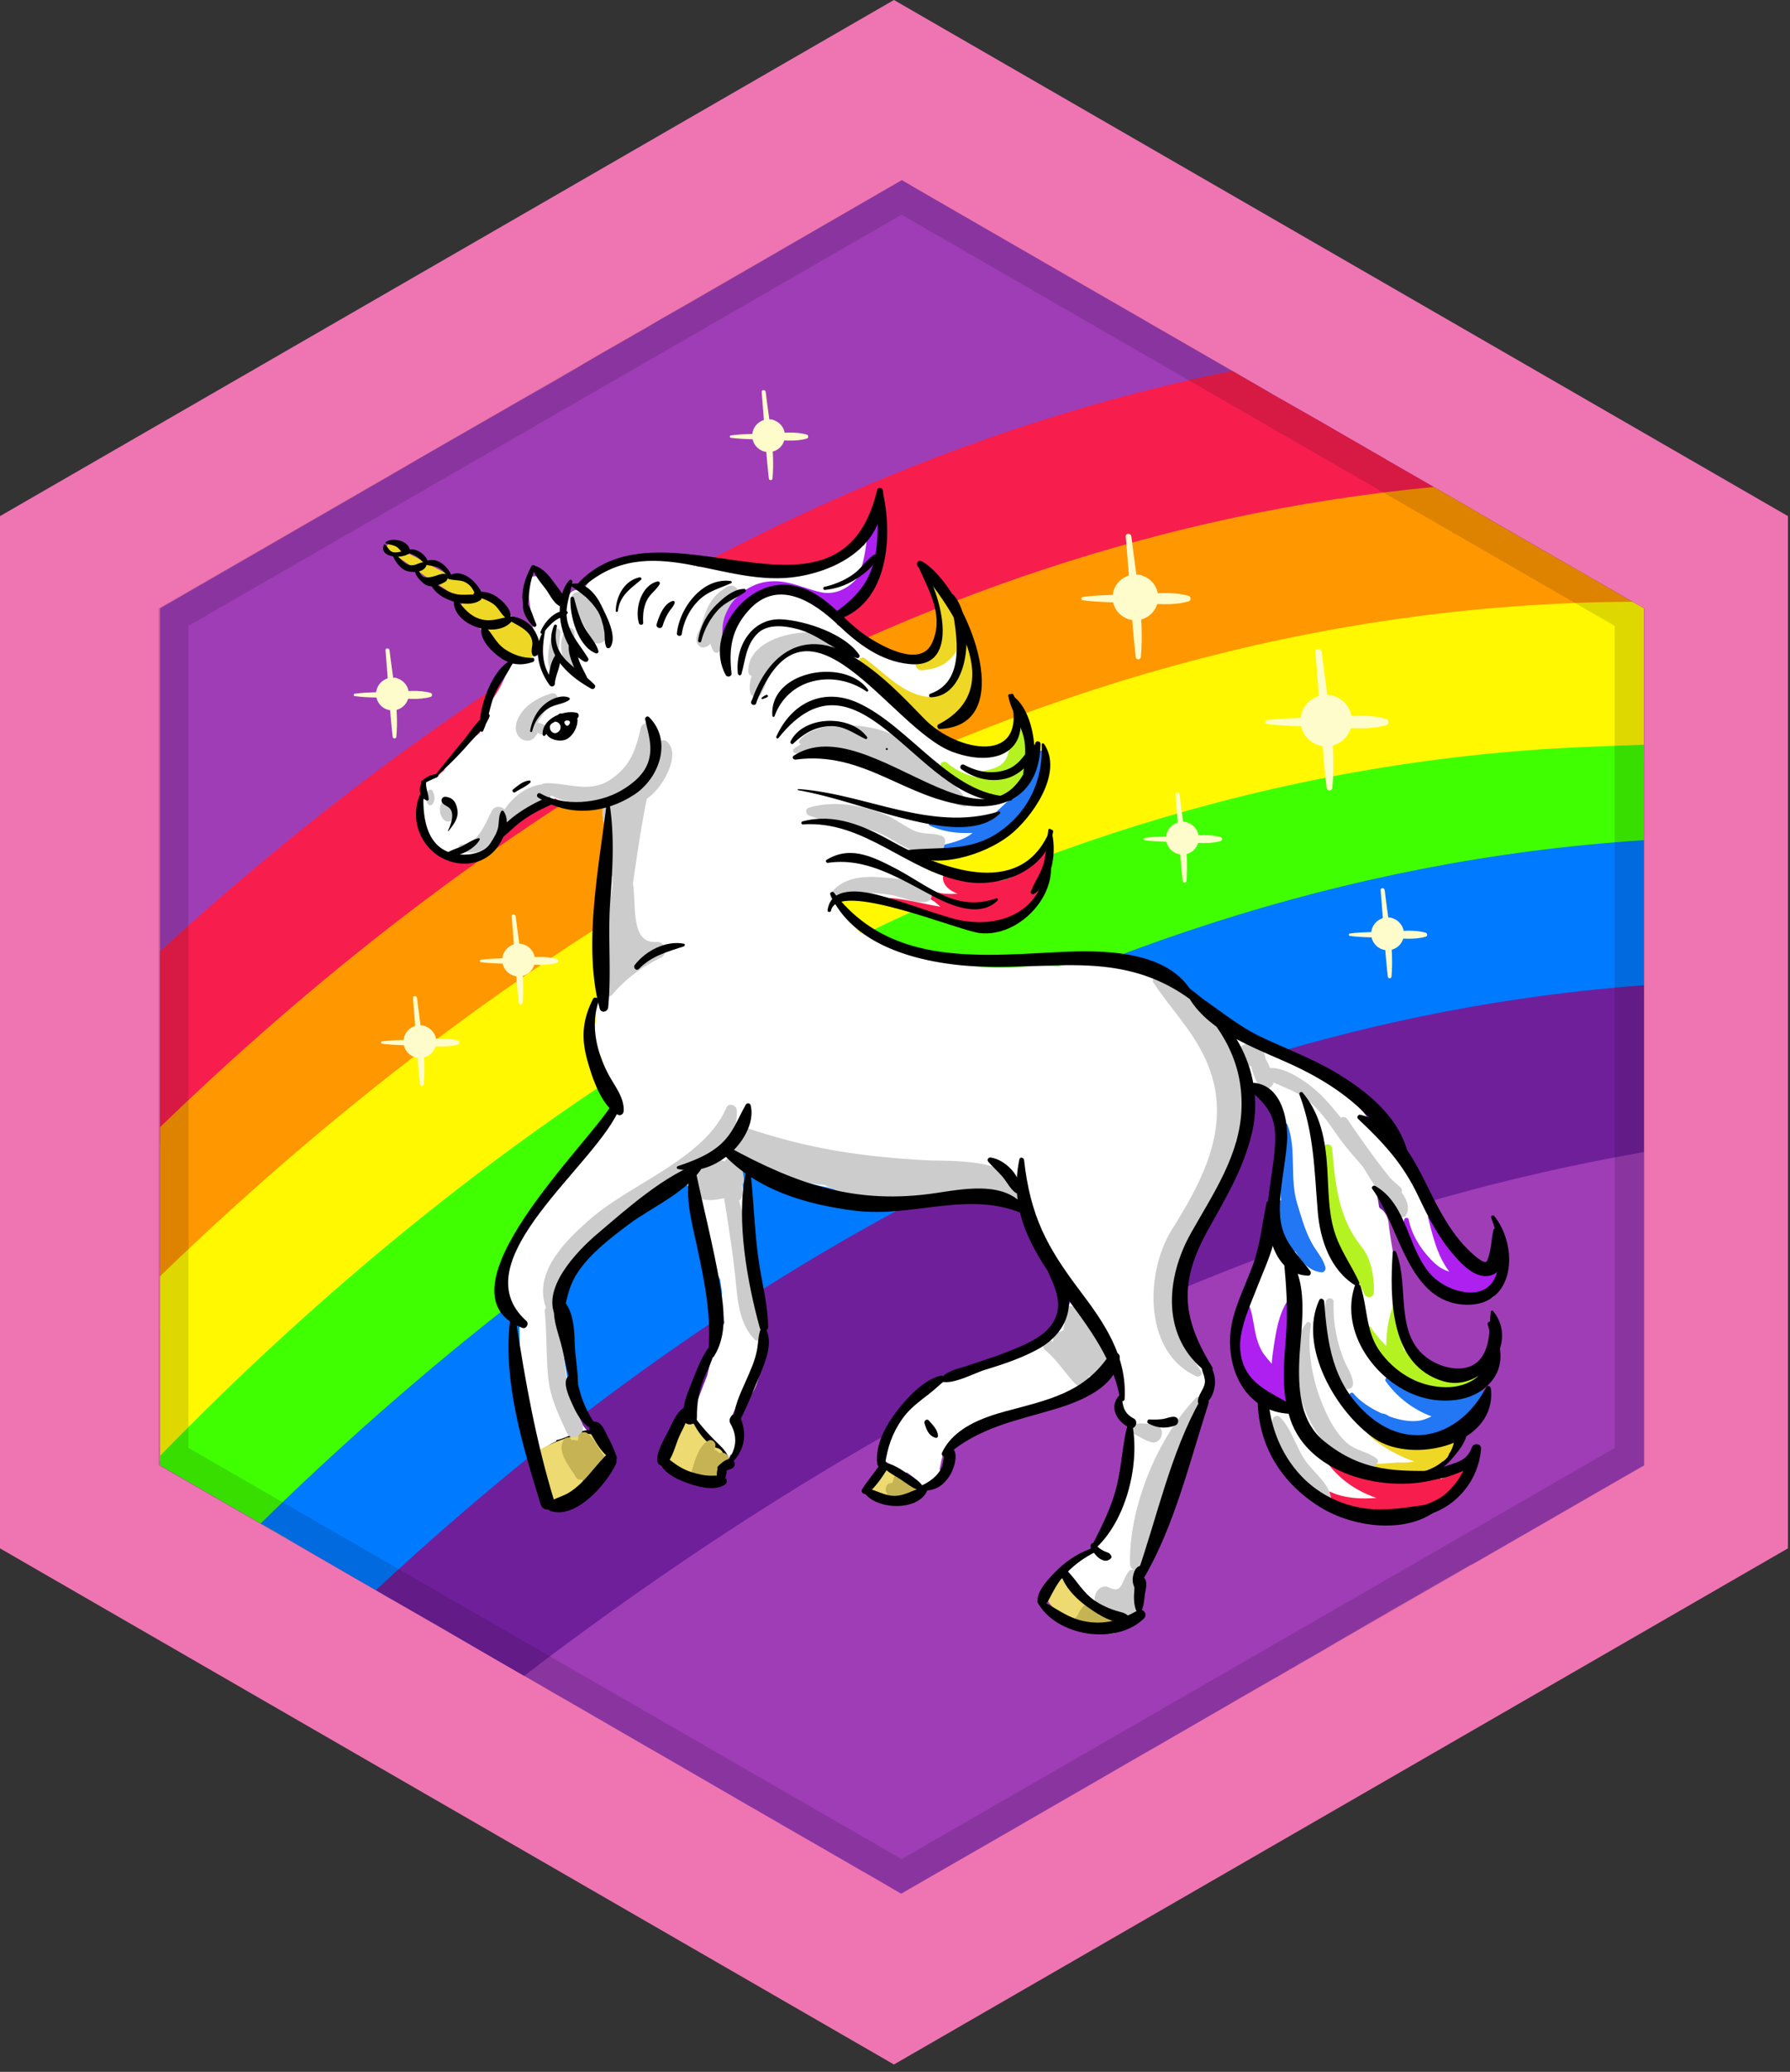 <svg height="128.417" viewBox="0 0 110.979 128.417" width="110.979" xmlns="http://www.w3.org/2000/svg"><rect x="0" y="0" width="110.979" height="128.417" fill="#333333" stroke="none"/><path d="m110.851 95.969-55.427 31.99-55.424-31.99v-63.979l55.424-31.99 55.427 31.99z" fill="#ef75b2"/><path d="m101.921 37.708v53.12l-.01.01-1.42.81-4.148 2.391-.201.12-1.93 1.109-2.721 1.57-.24.13-.129.05-.109.07-3.031 1.741-.82.469-1.049.6-.041.031-1.229.709-.451.26-.02.021h-.01l-1.541.889-.869.521-1.26.719-.121.07-.08.051-.41.24-.029.01-.16.09v.01l-.779.449-.18.09-.021.021-.039.02-1.01.58-.291.17-.369.209-.24.141h-.01l-.711.42-4.619 2.67-.631.359-.059.031-3.502 2.029-4.039 2.33-.01.01-.432.25-5.709 3.281-.561.33h-.01l-.32.18-.48.289-1.42-.83-.85-.49-.03-.01-1.74-1.01-3.529-2.029-.04-.031-2.07-1.189-5.36-3.109-.689-.391-5.09-2.949-.391-.221-.49-.279-.329-.201-1.341-.77-.51-.289-.57-.33-1.71-.99-2.51-1.461-2.09-1.199-.82-.471-.01-.01-.08-.039-.5-.291-.01-.01-.21-.119h-.01l-.16-.102h-.01l-.33-.189-.54-.311c-.011-.01-.011-.01-.021-.01l-1.859-1.08-1.021-.59-1.68-.98-.431-.25-.289-.17s-.011 0-.021-.01l-.28-.16-.67-.38-.43-.25-.01-.01-2.19-1.26-3.26-1.881-.24-.14-.08-.04-.03-.02v-53.12l14.33-8.271 1.99-1.16 4.93-2.829 1.58-.91.17-.09 1.66-.95.78-.46.38-.21.44-.271 1.1-.64.521-.3 2.279-1.301.69-.409 1.399-.801h.011l.05-.029 5.72-3.301.19-.109.27-.16 6.07-3.51 1.439-.83 1.061.62 6.49 3.75 2.6 1.5 4.641 2.67.27.16 5.41 3.12 1.609.93 1.041.609 2.301 1.301.648.37.221.13 1.52.88.33.189 1.041.601.799.46.09.06 1.811 1.04 1.09.63 2.4 1.38.289.171.041.029v.01l.26.141.66.39.52.3.939.54 1.4.811.541.31.779.44.439.25 1.941 1.12 2.1 1.22z" fill="#9f3db7"/><path d="m91.292 31.567c-18.17 2.801-47.091 11.49-81.372 39.271v-11.88c15.801-14.46 38.551-30.3 66.471-35.97l1.609.93 1.041.609 2.301 1.301.648.37.221.13 1.52.88.33.189 1.041.601.799.46.09.06 1.811 1.04 1.09.63z" fill="#f71e4d"/><path d="m101.921 37.708v1.29c-14.219 1.1-49.18 6.109-92 43.34v-12.47c18.011-17.44 44.98-36.49 78.971-39.681l2.4 1.38.289.171.041.029v.01l.26.141.66.39.52.3.939.54 1.4.811.541.31.779.44.439.25 1.941 1.12 2.1 1.22z" fill="#ff9700"/><path d="m101.921 37.708v9.52c-17.789 1.681-51.33 9.04-92 43.3v-11.42c19.351-18.739 51.17-41.63 91.282-41.81z" fill="#fff800"/><path d="m101.921 46.158v9.689c-15.539 1.72-46.56 8.32-84.07 39.55l-.431-.25-.289-.17s-.011 0-.021-.01l-.28-.16-.67-.38-.43-.25-.01-.01-2.19-1.26-3.26-1.881-.24-.14-.08-.04-.03-.02v-.59c18.771-19.29 49.18-42.311 88.381-43.94 1.241-.048 2.45-.098 3.62-.138z" fill="#3fff00"/><path d="m101.921 52.078v10.6c-17.568 2.73-45.029 10.97-77.64 36.44l-.08-.039-.5-.291-.01-.01-.21-.119h-.01l-.16-.102h-.01l-.33-.189-.54-.311c-.011-.01-.011-.01-.021-.01l-1.859-1.08-1.021-.59-1.68-.98-.431-.25-.289-.17s-.011 0-.021-.01l-.28-.16-.67-.38c18.262-17.889 48.083-39.939 85.762-42.349z" fill="#007aff"/><path d="m101.921 61.067v10.341c-15.559 2.689-40.23 10.159-69.42 32.46l-.51-.289-.57-.33-1.71-.99-2.51-1.461-2.09-1.199-.82-.471-.01-.01-.08-.039-.5-.291-.01-.01-.21-.119h-.01l-.16-.102c18.36-17.12 45.171-35.03 78.61-37.49z" fill="#701f9b"/><g fill="#fffccc"><path d="m81.552 40.414c.244 2.796.385 5.618.695 8.405.025.231.34.235.361 0 .25-2.785-.346-5.643-.662-8.405-.029-.247-.415-.256-.394 0z"/><path d="m78.564 44.87c1.295.174 2.635.131 3.941.189 1.15.051 2.314.206 3.434-.114.191-.055.191-.331 0-.386-1.119-.32-2.283-.165-3.434-.113-1.307.058-2.646.015-3.941.188-.15.021-.15.215 0 .236z"/><path d="m81.771 44.414c.012.241-.299.424-.342.675-.057.347.238.592.488.771.332.239 1.152-.007 1.117-.487-.031-.439-.414-.864-.682-1.186-.115-.138-.242-.285-.414-.349-.23-.085-.514.124-.482.373l.543-.312c-.713-.376-1.357 1.521-.617 1.748l-.221-.168a.835.835 0 0 0 .336.403l-.076-.576-.014.014c-.084.085-.143.24-.094.357.145.356.787.539 1.146.458.203-.046.299-.266.258-.455-.002-.004-.002-.007-.002-.01-.227.095-.451.189-.676.285.832 1.193 1.785-2.625.693-2.176l.424.552c.256-.332.025-.793-.408-.697-.34.074-.672.321-.957.507-.314.205-.686.429-.906.739-.299.421.168.745.563.661l-.387-.663-.008.009c-.09.092-.156.258-.104.386.203.488 2.148.967 2.084.157l-.752.203c.047.106.148.157.25.196.156.063.383-.036.455-.185.209-.438.031-1.186-.018-1.646-.025-.231-.037-.491-.148-.702-.203-.376-.654-.188-.779.129.127-.099.256-.196.385-.294l-.543-.001a.402.402 0 0 0 -.346.199c-.227.409-.336.831-.184 1.286.129.388.451.669.574 1.062.043.136.229.166.303.04.178-.302.156-.614.051-.938-.135-.414-.285-.62-.051-1.045l-.346.199.543-.001c.193.001.32-.125.387-.294l-.156.195a25.92 25.92 0 0 1 -.309.04c-.268-.061-.268-.364-.217-.117.012.059.02.117.027.175a13.544 13.544 0 0 1 .082 1.158c.004.069.004.14.006.209 0 .13-.053.142.043-.061l.455-.185-.004-.001.242.185a.021.021 0 0 1 -.004-.01c-.162-.365-.781-.185-.752.203l.002.014.117-.285c.219-.179.287-.08.104-.104-.129-.018-.256-.046-.383-.072a8.514 8.514 0 0 1 -.375-.091c-.242-.065-.092-.097-.016.076-.021.16-.041.321-.063.481l.008-.01a.4.4 0 0 0 -.385-.663c-.055.013.293.552.309.534.049-.056.107-.104.162-.153.166-.143.348-.269.527-.392a6.27 6.27 0 0 1 .525-.324c.066-.036.113-.059.137-.067.018-.006-.447.029-.359-.437.016-.091 0-.021-.027.015-.193.253.127.677.424.553-.059-.001-.115-.003-.174-.003a10.243 10.243 0 0 0 -.225-.173c-.072-.099-.027-.183-.035-.053-.002.042-.01.081-.018.123-.025.145-.063.289-.098.433a6.969 6.969 0 0 1 -.186.591c-.082.193-.1.04.086.014l.285.037.107.108c-.24-.339-.771-.138-.676.285 0 .003 0 .006.002.009l.258-.454c.125-.029-.133-.05-.17-.06-.078-.019-.168-.034-.234-.083l.17.219c-.002-.005-.004-.011-.008-.017l-.094.357.014-.014a.373.373 0 0 0 -.074-.577c-.088-.058-.094-.205-.203-.271-.18-.09-.137-.021.125.211-.006-.053.01-.107.02-.157a2.463 2.463 0 0 1 .139-.44c.064-.145.107-.081-.053-.044l-.279-.037a.403.403 0 0 1 .021.011c.303.153.574-.095.529-.408v.164l-.25.252c-.232.054-.322-.109-.15.069.078.081.148.166.217.251.129.157.271.341.348.529.049.116.426-.301.092-.199-.145.044-.318.162-.404-.092-.023-.073.092-.26.117-.33a.58.58 0 0 0 -.006-.394c-.067-.178-.366-.163-.356.053z"/><circle cx="82.225" cy="44.667" r="1.593"/><path d="m72.882 49.245c.156 1.78.246 3.576.443 5.352.016.146.217.15.23 0 .158-1.773-.221-3.593-.422-5.352-.018-.158-.264-.162-.251 0z"/><path d="m70.98 52.082c.826.11 1.678.084 2.51.12.732.033 1.475.132 2.186-.072.121-.034.121-.211 0-.246-.711-.203-1.453-.104-2.186-.071-.832.037-1.684.009-2.51.12-.096.013-.096.136 0 .149z"/><path d="m73.023 51.792c.008.154-.191.27-.217.43-.037.221.15.376.309.491.213.152.734-.005.713-.312-.021-.279-.264-.55-.434-.754-.074-.088-.154-.182-.264-.222-.148-.055-.328.078-.309.237l.346-.199c-.453-.239-.863.968-.393 1.113a13.11 13.11 0 0 1 -.141-.107.55.55 0 0 0 .213.258l-.047-.367-.01.009c-.053.054-.09.152-.059.228.092.227.5.343.729.291.131-.029.191-.169.164-.289v-.007l-.432.182c.531.76 1.137-1.671.443-1.385.09.117.18.233.27.352.162-.211.016-.506-.262-.444-.215.048-.426.205-.607.323-.201.13-.438.272-.578.471-.189.268.107.473.357.42l-.244-.422-.006.005c-.059.06-.1.165-.066.246.131.312 1.367.616 1.326.101l-.479.13c.031.066.096.1.16.124.1.04.244-.023.289-.118.135-.278.02-.754-.012-1.047-.016-.148-.021-.313-.094-.447-.129-.24-.416-.12-.496.082l.246-.188-.346-.001c-.09 0-.178.05-.221.127-.145.261-.213.529-.117.819.082.246.287.426.365.676.027.086.145.105.193.025.113-.192.1-.392.031-.598-.084-.263-.182-.395-.031-.665l-.221.126h.346c.123 0 .203-.08.246-.188l-.1.125c-.066.009-.131.018-.197.024-.17-.037-.17-.23-.137-.074.008.037.012.074.016.112.016.124.025.249.035.374.008.121.014.242.018.363l.004.133c0 .083-.033.09.027-.039.098-.038.193-.077.291-.118h-.004c.051.039.104.078.154.118l-.004-.007c-.104-.232-.496-.117-.477.13v.008l.074-.181c.141-.114.184-.052.066-.067a2.791 2.791 0 0 1 -.242-.046 4.182 4.182 0 0 1 -.24-.058c-.154-.041-.059-.062-.01.049-.014.102-.025.204-.039.307.002-.003.004-.004.004-.007a.254.254 0 0 0 -.246-.422c-.033.008.188.351.197.34.031-.035.068-.066.104-.097.105-.092.221-.171.336-.25a4.48 4.48 0 0 1 .334-.206.696.696 0 0 1 .088-.043c.01-.004-.285.018-.229-.278.01-.058 0-.014-.018.01-.123.161.082.431.27.352l-.109-.002-.145-.11c-.045-.063-.018-.115-.021-.033-.002.027-.008.052-.012.078a4.507 4.507 0 0 1 -.182.652c-.051.123-.063.025.057.009.061.008.121.017.182.023.021.023.045.047.068.068-.154-.215-.492-.087-.432.183.002.001.002.004.002.006l.164-.289c.078-.019-.084-.032-.107-.038-.051-.013-.107-.022-.148-.054l.107.14-.006-.01c-.02.075-.039.151-.061.228a.236.236 0 0 0 -.037-.377c-.057-.037-.061-.131-.131-.171-.113-.059-.086-.014.08.134-.002-.034.008-.069.014-.101a1.679 1.679 0 0 1 .088-.279c.041-.093.068-.052-.035-.028l-.176-.023c.004.002.008.005.014.006.193.099.365-.061.336-.26v.105a23.76 23.76 0 0 1 -.158.159c-.148.034-.205-.069-.096.045.049.052.094.105.139.16.08.1.172.217.221.337.029.073.271-.192.059-.128-.092.028-.203.104-.258-.058-.016-.047.059-.165.074-.21a.373.373 0 0 0 -.004-.251c-.038-.116-.23-.107-.222.031z"/><circle cx="73.311" cy="51.954" r="1.015"/><path d="m85.599 55.173c.156 1.78.246 3.576.443 5.352.016.146.217.15.23 0 .158-1.773-.221-3.593-.422-5.352-.018-.157-.265-.162-.251 0z"/><path d="m83.697 58.01c.826.11 1.678.084 2.51.12.732.033 1.475.132 2.186-.072.121-.034.121-.211 0-.246-.711-.203-1.453-.104-2.186-.071-.832.037-1.684.009-2.51.12-.096.014-.096.137 0 .149z"/><path d="m85.74 57.72c.008.154-.191.27-.217.43-.037.221.15.376.309.491.213.152.734-.005.713-.312-.021-.279-.264-.55-.434-.754-.074-.088-.154-.182-.264-.222-.148-.055-.328.078-.309.237l.346-.199c-.453-.239-.863.968-.393 1.113a13.11 13.11 0 0 1 -.141-.107.55.55 0 0 0 .213.258l-.047-.367-.01.009c-.053.054-.09.152-.059.228.092.227.5.343.729.291.131-.029.191-.169.164-.289v-.007l-.432.182c.531.76 1.137-1.671.443-1.385.09.117.18.233.27.352.162-.211.016-.506-.262-.444-.215.048-.426.205-.607.323-.201.13-.438.272-.578.471-.189.268.107.473.357.42l-.244-.422-.006.005c-.059.06-.1.165-.066.246.131.312 1.367.616 1.326.101l-.479.13c.031.066.096.1.16.124.1.04.244-.023.289-.118.135-.278.02-.754-.012-1.047-.016-.148-.021-.313-.094-.447-.129-.24-.416-.12-.496.082l.246-.188-.346-.001c-.09 0-.178.05-.221.127-.145.261-.213.529-.117.819.082.246.287.426.365.676.027.086.145.105.193.025.113-.192.1-.392.031-.598-.084-.263-.182-.395-.031-.665l-.221.126h.346c.123 0 .203-.08.246-.188l-.1.125c-.066.009-.131.018-.197.024-.17-.037-.17-.23-.137-.074.008.037.012.074.016.112.016.124.025.249.035.374.008.121.014.242.018.363l.004.133c0 .083-.033.09.027-.039.098-.038.193-.077.291-.118h-.004c.051.039.104.078.154.118l-.004-.007c-.104-.232-.496-.117-.477.13v.008l.074-.181c.141-.114.184-.052.066-.067a2.791 2.791 0 0 1 -.242-.046 4.182 4.182 0 0 1 -.24-.058c-.154-.041-.059-.062-.01.049-.014.102-.025.204-.039.307.002-.003.004-.004.004-.007a.254.254 0 0 0 -.246-.422c-.033.008.188.351.197.34.031-.035.068-.066.104-.097.105-.092.221-.171.336-.25a4.48 4.48 0 0 1 .334-.206.696.696 0 0 1 .088-.043c.01-.004-.285.018-.229-.278.01-.058 0-.014-.018.01-.123.161.082.431.27.352l-.109-.002-.145-.11c-.045-.063-.018-.115-.021-.033-.002.027-.008.052-.012.078a4.507 4.507 0 0 1 -.182.652c-.051.123-.063.025.057.009.061.008.121.017.182.023.021.023.045.047.068.068-.154-.215-.492-.087-.432.183.002.001.002.004.002.006l.164-.289c.078-.019-.084-.032-.107-.038-.051-.013-.107-.022-.148-.054l.107.14-.006-.01c-.02.075-.039.151-.061.228a.236.236 0 0 0 -.037-.377c-.057-.037-.061-.131-.131-.171-.113-.059-.086-.014.08.134-.002-.034.008-.069.014-.101a1.679 1.679 0 0 1 .088-.279c.041-.093.068-.052-.035-.028l-.176-.023c.004.002.008.005.014.006.193.099.365-.061.336-.26v.105a23.76 23.76 0 0 1 -.158.159c-.148.034-.205-.069-.096.045.049.052.094.105.139.16.08.1.172.217.221.337.029.073.271-.192.059-.128-.092.028-.203.104-.258-.058-.016-.047.059-.165.074-.21a.373.373 0 0 0 -.004-.251c-.039-.115-.23-.106-.222.031z"/><circle cx="86.028" cy="57.882" r="1.015"/><path d="m47.224 24.298c.156 1.78.245 3.576.442 5.352.017.146.217.15.23 0 .159-1.773-.22-3.593-.422-5.352-.018-.157-.264-.162-.25 0z"/><path d="m45.321 27.135c.825.11 1.678.084 2.51.12.731.033 1.474.132 2.186-.072.121-.034.121-.211 0-.246-.712-.203-1.454-.104-2.186-.071-.832.037-1.685.009-2.51.12-.095.014-.095.137 0 .149z"/><path d="m47.363 26.845c.008.154-.19.27-.217.43-.037.221.15.376.31.491.212.152.734-.005.712-.312-.021-.279-.264-.55-.434-.754-.073-.088-.154-.182-.264-.222-.147-.055-.327.078-.308.237l.346-.199c-.454-.239-.864.968-.394 1.113l-.14-.107a.544.544 0 0 0 .213.258l-.048-.367-.009.009c-.053.054-.091.152-.06.228.092.227.501.343.729.291.13-.029.19-.169.164-.289l-.001-.007c-.144.062-.287.121-.431.182.531.76 1.137-1.671.442-1.385l.271.352c.162-.211.016-.506-.262-.444-.215.048-.427.205-.607.323-.201.13-.438.272-.578.471-.19.268.106.473.357.42l-.245-.422-.006.005c-.058.06-.099.165-.065.246.13.312 1.367.616 1.326.101l-.479.13c.03.066.095.1.159.124.1.04.244-.023.29-.118.134-.278.02-.754-.012-1.047-.016-.148-.022-.313-.094-.447-.13-.24-.417-.12-.497.082l.246-.188-.346-.001a.257.257 0 0 0 -.22.127c-.146.261-.214.529-.118.819.082.246.288.426.366.676.026.086.145.105.192.025.114-.192.1-.392.032-.598-.085-.263-.182-.395-.032-.665l-.221.126h.346c.123 0 .203-.08.246-.188l-.1.125a4.365 4.365 0 0 1 -.196.024c-.171-.037-.17-.23-.138-.074.008.037.012.074.017.112.016.124.024.249.034.374a14.702 14.702 0 0 1 .022.496c.001.083-.033.09.028-.039.097-.038.193-.077.29-.118h-.003c.051.039.103.078.153.118a.049.049 0 0 0 -.003-.007c-.104-.232-.497-.117-.478.13l.001.008.074-.181c.14-.114.183-.052.066-.067a4.15 4.15 0 0 1 -.482-.104c-.154-.041-.059-.062-.011.049l-.039.307.005-.007a.254.254 0 0 0 -.246-.422c-.033.008.188.351.197.34.031-.035.068-.066.104-.097.105-.092.221-.171.336-.25.108-.073.22-.144.334-.206a.696.696 0 0 1 .088-.043c.01-.004-.285.018-.229-.278.011-.058 0-.014-.018.01-.123.161.082.431.27.352l-.109-.002-.144-.11c-.046-.063-.019-.115-.022-.033-.002.027-.007.052-.011.078-.016.093-.04.185-.063.276a3.922 3.922 0 0 1 -.119.376c-.052.123-.063.025.057.009.06.008.12.017.181.023.022.023.045.047.068.068-.153-.215-.491-.087-.431.183l.001.006.165-.289c.078-.019-.084-.032-.108-.038-.05-.013-.106-.022-.148-.054l.107.14-.005-.01c-.021.075-.039.151-.061.228l.01-.01a.237.237 0 0 0 -.047-.367c-.057-.037-.061-.131-.131-.171-.113-.059-.087-.014.08.134-.003-.034.007-.069.013-.101.014-.068.035-.134.057-.199l.031-.08c.041-.093.068-.052-.034-.028l-.177-.023c.005.002.009.005.014.006.193.099.365-.061.337-.26v.105l-.159.159c-.147.034-.205-.069-.096.045.05.052.094.105.139.16.081.1.173.217.221.337.03.073.271-.192.059-.128-.092.028-.203.104-.257-.058-.016-.047.058-.165.074-.21a.373.373 0 0 0 -.005-.251c-.037-.115-.229-.106-.222.031z"/><circle cx="47.652" cy="27.007" r="1.014"/><path d="m31.724 56.798c.156 1.78.245 3.576.442 5.352.017.146.217.15.23 0 .159-1.773-.22-3.593-.422-5.352-.018-.157-.264-.162-.25 0z"/><path d="m29.821 59.635c.825.11 1.678.084 2.51.12.731.033 1.474.132 2.186-.072.121-.034.121-.211 0-.246-.712-.203-1.454-.104-2.186-.071-.832.037-1.685.009-2.51.12-.095.014-.095.137 0 .149z"/><path d="m31.863 59.345c.008.154-.19.27-.217.43-.037.221.15.376.31.491.212.152.734-.005.712-.312-.021-.279-.264-.55-.434-.754-.073-.088-.154-.182-.264-.222-.147-.055-.327.078-.308.237l.346-.199c-.454-.239-.864.968-.394 1.113l-.14-.107a.544.544 0 0 0 .213.258l-.048-.367-.009.009c-.053.054-.091.152-.06.228.092.227.501.343.729.291.13-.029.19-.169.164-.289l-.001-.007c-.144.062-.287.121-.431.182.531.76 1.137-1.671.442-1.385l.271.352c.162-.211.016-.506-.262-.444-.215.048-.427.205-.607.323-.201.13-.438.272-.578.471-.19.268.106.473.357.42l-.245-.422-.006.005c-.058.06-.099.165-.065.246.13.312 1.367.616 1.326.101l-.479.13c.03.066.095.1.159.124.1.04.244-.023.29-.118.134-.278.02-.754-.012-1.047-.016-.148-.022-.313-.094-.447-.13-.24-.417-.12-.497.082l.246-.188-.346-.001a.257.257 0 0 0 -.22.127c-.146.261-.214.529-.118.819.082.246.288.426.366.676.026.086.145.105.192.025.114-.192.1-.392.032-.598-.085-.263-.182-.395-.032-.665l-.221.126h.346c.123 0 .203-.08.246-.188l-.1.125a4.365 4.365 0 0 1 -.196.024c-.171-.037-.17-.23-.138-.074.008.037.012.074.017.112.016.124.024.249.034.374a14.702 14.702 0 0 1 .022.496c.001.083-.033.09.028-.039.097-.038.193-.077.29-.118h-.003c.051.039.103.078.153.118a.049.049 0 0 0 -.003-.007c-.104-.232-.497-.117-.478.13l.001.008.074-.181c.14-.114.183-.052.066-.067a4.15 4.15 0 0 1 -.482-.104c-.154-.041-.059-.062-.011.049l-.039.307.005-.007a.254.254 0 0 0 -.246-.422c-.033.008.188.351.197.34.031-.035.068-.066.104-.097.105-.092.221-.171.336-.25.108-.073.22-.144.334-.206a.696.696 0 0 1 .088-.043c.01-.004-.285.018-.229-.278.011-.058 0-.014-.018.01-.123.161.082.431.27.352l-.109-.002-.144-.11c-.046-.063-.019-.115-.022-.033-.002.027-.007.052-.011.078-.016.093-.04.185-.063.276a3.922 3.922 0 0 1 -.119.376c-.052.123-.063.025.057.009.06.008.12.017.181.023.022.023.045.047.068.068-.153-.215-.491-.087-.431.183l.001.006.165-.289c.078-.019-.084-.032-.108-.038-.05-.013-.106-.022-.148-.054l.107.14-.005-.01c-.021.075-.039.151-.061.228l.01-.01a.237.237 0 0 0 -.047-.367c-.057-.037-.061-.131-.131-.171-.113-.059-.087-.014.08.134-.003-.034.007-.069.013-.101.014-.068.035-.134.057-.199l.031-.08c.041-.093.068-.052-.034-.028l-.177-.023c.005.002.009.005.014.006.193.099.365-.061.337-.26v.105l-.159.159c-.147.034-.205-.069-.096.045.05.052.094.105.139.16.081.1.173.217.221.337.03.073.271-.192.059-.128-.092.028-.203.104-.257-.058-.016-.047.058-.165.074-.21a.373.373 0 0 0 -.005-.251c-.037-.115-.229-.106-.222.031z"/><circle cx="32.152" cy="59.507" r="1.014"/><path d="m25.603 61.855c.156 1.78.245 3.576.442 5.352.017.146.217.15.23 0 .159-1.773-.22-3.593-.422-5.352-.018-.157-.264-.162-.25 0z"/><path d="m23.7 64.692c.825.11 1.678.084 2.51.12.731.033 1.474.132 2.186-.072.121-.034.121-.211 0-.246-.712-.203-1.454-.104-2.186-.071-.832.037-1.685.009-2.51.12-.096.013-.096.136 0 .149z"/><path d="m25.742 64.402c.008.154-.19.27-.217.43-.037.221.15.376.31.491.212.152.734-.005.712-.312-.021-.279-.264-.55-.434-.754-.073-.088-.154-.182-.264-.222-.147-.055-.327.078-.308.237l.346-.199c-.454-.239-.864.968-.394 1.113l-.14-.107a.544.544 0 0 0 .213.258l-.048-.367-.009.009c-.053.054-.091.152-.06.228.092.227.501.343.729.291.13-.029.19-.169.164-.289l-.001-.007c-.144.062-.287.121-.431.182.531.76 1.137-1.671.442-1.385l.271.352c.162-.211.016-.506-.262-.444-.215.048-.427.205-.607.323-.201.13-.438.272-.578.471-.19.268.106.473.357.42l-.245-.422-.006.005c-.058.06-.099.165-.065.246.13.312 1.367.616 1.326.101l-.479.13c.03.066.095.1.159.124.1.04.244-.023.29-.118.134-.278.02-.754-.012-1.047-.016-.148-.022-.313-.094-.447-.13-.24-.417-.12-.497.082l.246-.188-.346-.001a.257.257 0 0 0 -.22.127c-.146.261-.214.529-.118.819.082.246.288.426.366.676.026.086.145.105.192.025.114-.192.1-.392.032-.598-.085-.263-.182-.395-.032-.665l-.221.126h.346c.123 0 .203-.08.246-.188l-.1.125a4.365 4.365 0 0 1 -.196.024c-.171-.037-.17-.23-.138-.074.008.037.012.074.017.112.016.124.024.249.034.374a14.702 14.702 0 0 1 .022.496c.001.083-.033.09.028-.039.097-.038.193-.077.29-.118h-.003c.051.039.103.078.153.118a.049.049 0 0 0 -.003-.007c-.104-.232-.497-.117-.478.13l.001.008.074-.181c.14-.114.183-.052.066-.067a4.15 4.15 0 0 1 -.482-.104c-.154-.041-.059-.062-.011.049l-.039.307.005-.007a.254.254 0 0 0 -.246-.422c-.033.008.188.351.197.34.031-.035.068-.066.104-.097.105-.092.221-.171.336-.25.108-.073.22-.144.334-.206a.696.696 0 0 1 .088-.043c.01-.004-.285.018-.229-.278.011-.058 0-.014-.018.01-.123.161.082.431.27.352l-.109-.002-.144-.11c-.046-.063-.019-.115-.022-.033-.002.027-.007.052-.011.078-.016.093-.04.185-.063.276a3.922 3.922 0 0 1 -.119.376c-.052.123-.063.025.057.009.06.008.12.017.181.023.022.023.045.047.068.068-.153-.215-.491-.087-.431.183l.001.006.165-.289c.078-.019-.084-.032-.108-.038-.05-.013-.106-.022-.148-.054l.107.14-.005-.01c-.021.075-.039.151-.061.228l.01-.01a.237.237 0 0 0 -.047-.367c-.057-.037-.061-.131-.131-.171-.113-.059-.087-.014.08.134-.003-.034.007-.069.013-.101.014-.068.035-.134.057-.199l.031-.08c.041-.093.068-.052-.034-.028l-.177-.023c.005.002.009.005.014.006.193.099.365-.061.337-.26v.105l-.159.159c-.147.034-.205-.069-.096.045.05.052.094.105.139.16.081.1.173.217.221.337.03.073.271-.192.059-.128-.092.028-.203.104-.257-.058-.016-.047.058-.165.074-.21a.373.373 0 0 0 -.005-.251c-.037-.116-.229-.107-.222.031z"/><circle cx="26.031" cy="64.564" r="1.014"/><path d="m23.902 40.309c.156 1.78.245 3.576.442 5.352.017.146.217.15.23 0 .159-1.773-.22-3.593-.422-5.352-.017-.157-.263-.162-.25 0z"/><path d="m22 43.146c.825.11 1.678.084 2.51.12.731.033 1.474.132 2.186-.072.121-.034.121-.211 0-.246-.712-.203-1.454-.104-2.186-.071-.832.037-1.685.009-2.51.12-.096.013-.096.136 0 .149z"/><path d="m24.042 42.856c.008.154-.19.27-.217.43-.037.221.15.376.31.491.212.152.734-.005.712-.312-.021-.279-.264-.55-.434-.754-.073-.088-.154-.182-.264-.222-.147-.055-.327.078-.308.237l.346-.199c-.454-.239-.864.968-.394 1.113l-.14-.107a.544.544 0 0 0 .213.258l-.048-.367-.009.009c-.053.054-.091.152-.06.228.092.227.501.343.729.291.13-.029.19-.169.164-.289l-.001-.007c-.144.062-.287.121-.431.182.531.76 1.137-1.671.442-1.385l.271.352c.162-.211.016-.506-.262-.444-.215.048-.427.205-.607.323-.201.13-.438.272-.578.471-.19.268.106.473.357.42l-.245-.422-.006.005c-.058.06-.099.165-.065.246.13.312 1.367.616 1.326.101l-.479.13c.03.066.095.1.159.124.1.04.244-.023.29-.118.134-.278.02-.754-.012-1.047-.016-.148-.022-.313-.094-.447-.13-.24-.417-.12-.497.082l.246-.188-.346-.001a.257.257 0 0 0 -.22.127c-.146.261-.214.529-.118.819.082.246.288.426.366.676.026.086.145.105.192.025.114-.192.1-.392.032-.598-.085-.263-.182-.395-.032-.665l-.221.126h.346c.123 0 .203-.08.246-.188l-.1.125a4.365 4.365 0 0 1 -.196.024c-.171-.037-.17-.23-.138-.074.008.037.012.074.017.112.016.124.024.249.034.374a14.702 14.702 0 0 1 .022.496c.001.083-.033.09.028-.039.097-.038.193-.077.29-.118h-.003c.051.039.103.078.153.118a.049.049 0 0 0 -.003-.007c-.104-.232-.497-.117-.478.13l.001.008.074-.181c.14-.114.183-.052.066-.067a4.15 4.15 0 0 1 -.482-.104c-.154-.041-.059-.062-.011.049l-.039.307.005-.007a.254.254 0 0 0 -.246-.422c-.033.008.188.351.197.34.031-.035.068-.066.104-.097.105-.092.221-.171.336-.25.108-.073.22-.144.334-.206a.696.696 0 0 1 .088-.043c.01-.004-.285.018-.229-.278.011-.058 0-.014-.018.01-.123.161.082.431.27.352l-.109-.002-.144-.11c-.046-.063-.019-.115-.022-.033-.002.027-.007.052-.011.078-.016.093-.04.185-.063.276a3.922 3.922 0 0 1 -.119.376c-.052.123-.063.025.057.009.06.008.12.017.181.023.022.023.045.047.068.068-.153-.215-.491-.087-.431.183l.001.006.165-.289c.078-.019-.084-.032-.108-.038-.05-.013-.106-.022-.148-.054l.107.14-.005-.01c-.021.075-.039.151-.061.228l.01-.01a.237.237 0 0 0 -.047-.367c-.057-.037-.061-.131-.131-.171-.113-.059-.087-.014.08.134-.003-.034.007-.069.013-.101.014-.068.035-.134.057-.199l.031-.08c.041-.093.068-.052-.034-.028l-.177-.023c.005.002.009.005.014.006.193.099.365-.061.337-.26v.105l-.159.159c-.147.034-.205-.069-.096.045.05.052.094.105.139.16.081.1.173.217.221.337.03.073.271-.192.059-.128-.092.028-.203.104-.257-.058-.016-.047.058-.165.074-.21a.373.373 0 0 0 -.005-.251c-.037-.116-.229-.107-.222.031z"/><circle cx="24.331" cy="43.018" r="1.014"/><path d="m69.796 33.255c.217 2.48.342 4.984.617 7.457.021.205.301.209.32 0 .223-2.471-.307-5.007-.588-7.457-.024-.219-.368-.227-.349 0z"/><path d="m67.144 37.208c1.15.154 2.338.116 3.498.168 1.021.045 2.055.183 3.047-.102.17-.048.17-.293 0-.342-.992-.284-2.025-.146-3.047-.101-1.16.051-2.348.013-3.498.167-.133.02-.133.192 0 .21z"/><path d="m69.992 36.804c.01.214-.268.376-.305.599-.051.308.211.524.434.684.295.212 1.021-.006.992-.433-.027-.39-.367-.767-.605-1.052-.102-.122-.215-.253-.367-.31-.205-.075-.457.11-.428.331l.48-.276c-.633-.333-1.205 1.349-.549 1.551a25.035 25.035 0 0 1 -.193-.149.74.74 0 0 0 .297.358 44.785 44.785 0 0 1 -.066-.512c-.006.004-.008.009-.014.013-.074.075-.125.213-.082.317.127.315.699.478 1.016.406.182-.041.266-.235.23-.403-.002-.004-.002-.007-.002-.01l-.6.253c.738 1.06 1.584-2.328.615-1.93l.377.489c.227-.294.021-.704-.363-.618-.301.066-.596.285-.848.449-.281.182-.609.381-.807.656-.266.373.148.66.5.586l-.344-.588a.03.03 0 0 1 -.008.008c-.08.082-.137.229-.09.343.18.433 1.904.857 1.848.139l-.666.181c.043.094.133.139.221.174.139.056.34-.032.404-.164.188-.389.027-1.051-.016-1.46-.021-.206-.033-.437-.131-.623-.18-.334-.58-.168-.691.114.113-.088.227-.174.342-.261l-.482-.001a.355.355 0 0 0 -.307.177c-.203.362-.299.736-.164 1.141.113.345.402.594.51.942.039.12.203.147.27.035.158-.268.139-.545.045-.832-.119-.367-.254-.55-.045-.927-.104.058-.205.116-.309.176l.482-.001c.172.001.283-.111.342-.261l-.137.174-.275.035c-.236-.054-.236-.323-.191-.104.01.052.018.104.023.155.021.173.035.348.047.521.012.169.021.337.025.506.004.062.004.123.006.186 0 .114-.047.125.039-.054l.404-.164-.004-.001c.07.055.143.109.213.163l-.004-.008c-.143-.324-.691-.164-.666.18l.002.013c.035-.084.068-.169.104-.253.195-.159.254-.071.092-.094-.113-.015-.227-.04-.338-.063a6.753 6.753 0 0 1 -.334-.081c-.215-.058-.082-.085-.016.068-.018.142-.035.284-.055.427l.008-.009a.354.354 0 0 0 -.342-.588c-.049.011.26.489.273.474.043-.05.096-.093.145-.136.146-.127.309-.238.469-.348.15-.103.305-.2.465-.287.061-.032.102-.053.123-.06.014-.006-.398.025-.32-.388.016-.081 0-.02-.025.013-.17.225.115.601.377.49l-.152-.003a13.247 13.247 0 0 0 -.199-.153c-.064-.087-.025-.162-.033-.046-.002.037-.008.071-.014.108-.023.129-.057.257-.088.384a6.805 6.805 0 0 1 -.117.393c-.016.044-.029.09-.049.133-.072.171-.086.036.078.012.084.012.168.022.254.033l.094.096c-.213-.3-.684-.122-.6.253l.002.009c.076-.135.152-.27.229-.403.111-.025-.117-.044-.15-.053-.068-.017-.148-.03-.207-.074l.15.195-.006-.016-.084.317.012-.013a.331.331 0 0 0 -.066-.512c-.078-.051-.082-.182-.182-.239-.158-.08-.121-.019.111.187-.004-.047.01-.095.018-.14.02-.095.051-.186.08-.276.014-.038.027-.076.045-.113.057-.128.094-.072-.049-.039l-.248-.033.02.01c.27.136.51-.084.471-.361v.145l-.223.224c-.207.048-.285-.098-.133.063.068.07.131.146.193.223.113.139.24.302.309.469.041.104.377-.267.08-.177-.127.039-.283.144-.357-.081-.021-.065.08-.23.104-.293a.523.523 0 0 0 -.006-.349c-.062-.163-.328-.15-.318.042z"/><circle cx="70.393" cy="37.03" r="1.413"/></g><path d="m92.558 78.705c-1.215.122-1.902-.191-2.514-1.261-.563-.982-1.279-1.849-1.809-2.86-.988-1.886-1.6-3.391-3.148-4.902-.029-.03-.068-.034-.104-.048-.402-.827-1.211-1.498-1.959-2.063-1.941-1.472-3.949-2.929-6.363-3.495a.7.7 0 0 0 -.641.199c-1.871-3.398-6.719-5.355-10.434-4.375a18.978 18.978 0 0 0 -2.402.033c-3.389.281-6.061-.737-8.982-1.813a.499.499 0 0 0 -.419-.154c-.14-.051-.276-.103-.418-.153-.026-.018-.057-.026-.084-.042-.293-.371-.578-.745-.88-1.105-.032-.039-.063-.078-.097-.117l-.053-.061a5.07 5.07 0 0 0 -.278-.292c-.063-.063-.117-.128-.18-.188a.563.563 0 0 0 -.177-.111.833.833 0 0 0 -.052-.037c.002-.07.008-.142.007-.212a7.443 7.443 0 0 0 1.816.092l.007-.001c.26.1.553.047.741-.127.257.053.536.071.776.115a.542.542 0 0 0 .4-.077c1.308.423 2.623.821 3.906 1.352 1.023.423 2.869 1.171 3.506-.122.184-.088.348-.203.48-.355.023-.011.043-.029.064-.039.23.12.51.017.627-.261.195-.467.07-.885-.182-1.262.023-.012.049-.021.072-.033.396-.2 1.006-.599 1.006-1.024a.313.313 0 0 0 -.467-.268c-.182.103-.375.191-.564.285a.442.442 0 0 0 -.416-.113c-.389.117-.688.402-.889.748-.023.024-.047.043-.07.066-.344-.117-1.709-.184-1.781-.186-.918-.025-1.795-.387-2.727-.404-.041 0-.07.012-.105.017a6.9 6.9 0 0 0 -1.201-.792l-.156-.078a.941.941 0 0 0 -.15-.195.566.566 0 0 0 .238-.129c1.166.16 2.436.028 3.68-.253.879-.198 4.01-1.685 3.539-3.048.002-.004 0-.009.002-.014.68-.842 1.121-1.85.861-2.883-.1-.399-.529-.493-.836-.322.008-.068.018-.139.016-.211a1.64 1.64 0 0 0 -.08-.851c-.047-.119-.123-.173-.25-.189l-.035-.003c-.047-.007-.098.016-.143.045-.213-.027-.459.071-.535.307a7.05 7.05 0 0 1 -.605 1.334c-1.402.433-3.26-.223-4.303-.971-.107-.076-.205-.168-.309-.25.012-.006.02-.006.031-.012.486-.325 1.02-.681 1.262-1.164.193-.053.389-.126.586-.234.918-.503 1.443-2.098 1.131-3.072-.32-.994-.877-1.858-1.246-2.827-.326-.854-.422-1.33-1.023-2.032-.271-.319-.83.107-.584.449.139.191.309.524.488.931.037 1.077.084 2.616-.65 3.149-.121.045-.238.1-.355.152-.313.073-.711.025-1.236-.205-.813-.357-1.66-.609-2.466-.99-.576-.271-.99-.695-1.532-.967-.021-.049-.036-.1-.062-.147a.78.78 0 0 0 -.222-.3c.663-.243 1.239-.781 1.684-1.311a.524.524 0 0 0 .107-.443c.781-1.152.964-2.561 1.245-3.893.063-.313-.357-.52-.528-.223-.255.439-.42.921-.57 1.41-.193-.105-.493-.063-.604.204-.072.229-.868.747-1.286 1.024a.598.598 0 0 0 -.277-.024c-1.519.238-3.295.271-4.931.604a.578.578 0 0 0 -.336-.226c-.731-.183-1.881-.485-2.771-.265a13.686 13.686 0 0 0 -1.354-.317c-1.858-.318-4.623-.155-5.715 1.562-.003.005-.002.014-.004.018a.772.772 0 0 0 -.419.162c-.217-.011-.435.07-.542.26a.575.575 0 0 0 -.276.328c-.061.188-.1.383-.132.581-.445-.515-.901-.992-1.16-1.647-.206-.517-1.091-.505-1.046.141.045.658.146 1.306.232 1.957.015.166.041.332.064.498l.014.096c.008.048.012.095.019.143a.423.423 0 0 0 .164.268v.114l.009-.001c.006.047.001.094.009.141a.416.416 0 0 0 .142.259c.001.183.004.363.004.545 0 .064.016.12.035.174-.027.075-.053.149-.084.224-.736-.075-1.589.289-1.902 1.063a8.067 8.067 0 0 1 -.885 1.644c-.25.356-.296.734-.211 1.087-.187.313-.371.628-.559.94-.013.021-.013.044-.023.065-.072.037-.129.099-.192.147-.018.007-.04.004-.055.016-.395.3-.665.674-.975 1.057-.316.394-.757.633-.992 1.092l-.001.006c-.174.137-.33.285-.464.451-.226-.068-.435.045-.648.229-.202.176-.143.537.085.66.025.012.04.031.059.047-.01.031-.025.057-.036.09-.018.052-.023.107-.037.16-.021.005-.041.001-.063.012-.675.342-.183 1.85.04 2.345.318.704 1.354 1.519 2.181 1.312.203.037.426.028.666-.064 1.237-.479 2.057-1.311 2.781-2.391a.486.486 0 0 0 .168-.1c.491-.485 1.317-.506 1.925-.795a.386.386 0 0 0 .212-.237c.071.034.129.079.213.106 1.108.357 2.18.646 3.093.294-.032 1.103.002 2.198-.063 3.323-.061 1.02-.164 1.904.174 2.818-.216 1.087-.432 2.316-.228 3.412a.54.54 0 0 0 -.177.382c-.024.546-.137 1.055-.104 1.594-.263.264-.424.642-.402 1.132l.035.781a1.494 1.494 0 0 0 -.062.687c.024.21.051.42.077.629.038.319.149.587.301.813.291.918.588 1.822 1.031 2.697.073.143.163.26.26.365-1.031 1.207-2.168 2.535-2.894 3.958a.503.503 0 0 0 -.347.198c-.032.04-.059.084-.091.124l-.003-.001-.014.023c-.308.389-.601.784-.876 1.193l-.004.006c-.167-.029-.349.014-.509.198-.741.843-1.203 1.808-1.56 2.829-.074.139-.137.28-.205.421a3.145 3.145 0 0 0 -.253.519l-.012.025c-.002.004-.001.009-.003.013a3.73 3.73 0 0 0 -.153.506.647.647 0 0 0 -.236.473c-.041.979-.024 1.776.515 2.609.08.124.193.195.315.246-.015 1.117.039 2.232.101 3.296a.73.73 0 0 0 .095.321.646.646 0 0 0 -.076.438c.119.639.378 1.335.66 2.046.232 1.288.26 2.59.856 3.805a.552.552 0 0 0 .092.126c-.285.265-.143.698.148.896a.619.619 0 0 0 1.18.029.628.628 0 0 0 .69-.282c.172-.284.276-.41.376-.584.287-.048.545-.275.541-.59.182-.176.331-.374.438-.602.04-.024.08-.051.118-.077.629-.396.191-1.215-.473-1.122.071-.011-.372-.625-.815-1.206a11.85 11.85 0 0 0 -.926-1.732c-.012-.02-.028-.027-.042-.044-.01-.063-.012-.13-.021-.193a.616.616 0 0 0 .082-.355 12.035 12.035 0 0 0 -.183-1.327c-.172-1.159-.396-2.336-.712-3.428-.003-.08-.006-.16-.011-.242a.715.715 0 0 0 .18-.268c.078-.199.165-.39.249-.583.362-.777.789-1.474 1.074-2.247.032-.02.064-.028.094-.054.786-.667 1.436-1.443 2.131-2.202.814-.883 1.964-1.374 2.911-2.095.613-.467 1.302-.781 1.888-1.206.518 1.858.775 4.056 1.413 5.983a3.2 3.2 0 0 0 .232.645c.041.11.095.213.144.316.037.261.076.519.114.779a8.98 8.98 0 0 0 .151 1.886c-.51 1.003-.791 2.157-1.069 3.29a74.515 74.515 0 0 0 -.976 2.601c-.061.034-.112.08-.166.123-.053.009-.108.016-.159.037-.596.263-.793 1.057-.787 1.838-.18.047-.342.158-.391.37-.114.508 0 1.156.644 1.18.03 0 .058-.008.088-.01.181.244.559.294.815.146.364.343.867.645 1.325.324.041-.03.066-.068.104-.103.272-.034.52-.236.524-.549l.002-.243a.545.545 0 0 0 -.107-.339 1.421 1.421 0 0 1 -.004-.063c.234.014.463-.102.519-.388a.592.592 0 0 0 .348-.356 2.57 2.57 0 0 0 .116-1.38c-.05-.272-.267-.391-.496-.395.184-.368.35-.753.505-1.146.013 0 .026.01.042.008 1.337-.166 1.437-2.563 1.531-3.59.012-.14.001-.326-.03-.515.03-.751-.214-1.521-.324-2.272-.111-.769-.253-1.684-.689-2.374-.072-1.763-.104-3.635-.294-5.438l-.079-1.217c-.005-.058-.037-.101-.068-.143 1.381 1.232 3.87 1.916 5.39 2.206 2.037.563 4.063.897 6.174.65.125.265.418.459.711.352.717-.267 1.518-.558 2.305-.594.529.169 1.064.295 1.623.311a.569.569 0 0 0 .486-.21c.049.002.096.01.143.014a.474.474 0 0 0 .25-.063c.17.395.467.709.832.996l.264.21c.209.985.508 1.972.779 2.831.361 1.132 1.002 1.776 2.092 1.874.033.074.078.146.115.221-.217-.057-.467.03-.572.316-.207.559-.422 1.111-.635 1.668a5.19 5.19 0 0 1 -1.482 1.437c-.625.071-1.191.336-1.748.64a.484.484 0 0 0 -.396-.028c-.957.33-2.07.456-2.854 1.115-.584.098-1.199.591-1.615.924a.389.389 0 0 0 -.129.193c-.072.028-.143.05-.213.082-.598.267-.951.646-1.379 1.132-.684.772-1.209 1.541-1.177 2.608a.494.494 0 0 0 .335.453c-.002.082-.011.16-.009.246.017.57.866.772 1.082.294.373.245.703.521.838.741.105.214.371.224.547.104a.533.533 0 0 0 .305-.03c.369.021.641-.432.473-.794-.033-.071-.076-.134-.115-.199.08-.445.174-.861.322-1.248 1.088-1.163 2.709-1.754 4.211-2.18.199-.057.395-.143.592-.215 1.254.124 2.629-.479 3.543-1.379.85-.158 1.504-.513 2.137-1.044.156.535.32 1.069.488 1.599.008.031.029.052.041.081-.068.125-.117.253-.174.389-.127.301.113.635.406.737.063.149.139.281.225.368.012.013.027.015.041.024-.012.05-.027.094-.025.151.018.796.029 1.586.072 2.379a9.13 9.13 0 0 1 -.094.89c-.33.727-.625 1.449-.832 2.222-.121.249-.24.497-.346.753a.442.442 0 0 0 -.025.148c-.043.08-.088.158-.129.241-.014.016-.035.025-.049.045-.563.741-1.203 1.178-1.861 1.734-.514-.101-.934.548-.523.985.584.625 1.061 1.289 1.863 1.623a.447.447 0 0 0 .299.02c.424.357.834.584 1.355.838.459.223.926-.137.828-.635a3.493 3.493 0 0 1 -.021-1.813c.686-1.475 1.313-2.943 1.6-4.555.002-.02 0-.042 0-.063.676-.835.994-1.994 1.373-2.971.422-1.086.926-2.209.863-3.382a.68.68 0 0 0 .244-.45c.033-.347.047-.686.012-1.018a.651.651 0 0 0 .006-.356 1.504 1.504 0 0 0 -.209-.446.71.71 0 0 0 -.461-.322c-.4-1.178-.99-2.365-1.229-3.306.229-.688.316-1.46.451-2.089.125-.591.264-1.183.412-1.774a.657.657 0 0 0 .174-.178c.561-.843 1.012-1.76 1.424-2.697.309-.364.59-.73.703-1.271.707-1.155 1.248-2.358 1.271-3.705.197-.779.244-1.569-.014-2.372.529.515 1.176.91 1.842 1.24.26.617.383 1.252.451 1.922-.043.59-.109 1.18-.17 1.817-.033.359-.104.801-.045 1.181-.164.573-.326 1.142-.295 1.748.012.215.146.411.322.535-.045.339-.086.675-.113 1.015-.225.055-.439.22-.518.431-.277.761-.549 1.531-.727 2.322a.626.626 0 0 0 .057.445c-.248.271-.406.664-.486 1.143-.566.484-.752 1.2-.691 1.973-.031.221-.012.448.029.679-.008.028-.02.052-.023.082-.08.643.156 1.476.377 2.072.227.624.734 1.239 1.42 1.173a.417.417 0 0 0 -.125.241c-.031.203-.025.41 0 .61-.215.687.078 1.224.596 1.571.234.844.865 1.661 1.377 2.236.104.117.223.205.332.31a.287.287 0 0 0 .066.229c.795.973 1.777 1.454 2.973 1.801.971.282 2.523.294 3.502-.194 1.234-.126 2.441-.614 3.514-1.574.512-.461-.232-1.177-.748-.747-.82.683-1.973.885-3.137.851 1.584-.354 3.17-1.721 3.424-3.181.02-.114-.031-.212-.102-.295a.624.624 0 0 0 .395-.416c.01-.034.02-.065.027-.098a.827.827 0 0 0 .352-.197.637.637 0 0 0 .49-.294c.113-.177.176-.335.248-.528.129-.351-.141-.688-.453-.797-.055-.021-.111-.032-.164-.049v-.003c.398-.16.467-.807-.02-.911-.229-.049-.648-.054-1.031.026l-.021-.002a.563.563 0 0 0 -.473-.215c-.363-.02-.721-.074-1.078-.126a2.26 2.26 0 0 1 -.096-.099 3.608 3.608 0 0 0 -.582-.671.605.605 0 0 0 -.322-.152 8.099 8.099 0 0 0 -.576-1.053 36.149 36.149 0 0 1 -.391-.819 6.958 6.958 0 0 0 -.125-1.028c.305-1.765-.213-3.452-.408-5.225-.035-.318-.205-.725-.494-.893-.037-.022-.064-.07-.096-.104-.031-.246-.078-.49-.117-.734a.617.617 0 0 0 .336-.112c.164.271.328.54.512.791.027.14.051.28.086.415.234.862.73 1.724 1.195 2.483-.057.101-.068.229.002.327.934 1.321 2.877 2.321 4.494 2.501.002 0 .004 0 .004.002v-.002c.057.008.117.02.172.024.523.039.732-.529.563-.924.426-.143.301-.93-.191-.88zm-37.061-35.339c.261.188.527.365.799.522-.012.066-.031.127-.039.196-.002.011.004.018.004.026a1.43 1.43 0 0 0 -.195.137c-.497-.506-.979-1.031-1.462-1.534.298.217.594.437.893.653z" fill="#fff"/><path d="m36.648 88.65c-.729-.064-1.419.455-2.115.606-.041.01-.049.046-.042.08-.604.259-1.217.721-1.396 1.205-.056.146.162.271.262.153.528-.622 1.243-.918 1.991-1.18.084-.028.121-.104.128-.179.39-.097.776-.236 1.172-.269.271-.02.27-.393 0-.416zm7.963.917c-.584-.566-1.093-1.109-1.569-1.774a.174.174 0 0 0 -.301.176c.275.597.55 1.137 1.016 1.608.175.177.363.337.545.509.246.234.287.519.449.794.106.178.332.115.4-.054.196-.476-.217-.945-.54-1.259z"/><path d="m65.048 53.135a.252.252 0 0 0 -.08-.173c-.002-.206-.258-.276-.414-.209-.484.211-.723.678-.953 1.162a1.594 1.594 0 0 0 -.477.217 3.687 3.687 0 0 1 -.846.416 1.855 1.855 0 0 1 -.6.004c-.336-.055-.639-.248-.99-.264-.305-.012-.715.129-1.004.061a.455.455 0 0 0 -.414.09c-.195-.106-.375-.211-.623-.234-.1-.009-.188.094-.186.188.008.498.432.816.912.999-.607.039-1.223.024-1.76-.294-.227-.135-.488.189-.285.37.195.172.396.299.604.406.127.117.254.221.383.326-1.236-.199-2.463-.584-3.72-.546-.062.003-.092.091-.032.123.618.327 1.243.437 1.926.579.92.189 1.732.552 2.609.855.98.342 2.363.674 3.217-.061.076-.064.082-.145.059-.219 1.522-.511 2.764-2.211 2.674-3.796z" fill="#f71e4d"/><path d="m64.31 46.683a1.582 1.582 0 0 0 -.021.12.14.14 0 0 0 -.057.112c-.066 1.314-1.391 2.391-2.273 3.232-.254.243-.508.486-.766.723-.346.1-.703.157-1.057.188-.768.065-1.648.079-2.398-.098-.127-.03-.217.158-.09.215.865.387 1.719.494 2.656.447-.031.023-.059.051-.09.074-.447.336-1.057.507-1.662.657a4.94 4.94 0 0 1 -.496.034c-.107 0-.156.067-.168.142-.146.039-.297.076-.43.121-.125.043-.139.233 0 .27.771.201 1.523.065 2.23-.234 1.262-.215 2.625-.751 3.357-1.483 1.088-1.088 1.52-2.988 1.691-4.462.031-.245-.379-.298-.426-.058z" fill="#2177f4"/><path d="m63.589 47.686c-.021-.039-.057-.054-.096-.06.002-.027.01-.055.01-.082a.163.163 0 0 0 -.053-.111c.455-.611.271-1.675.012-2.32a.2.2 0 0 0 -.391.031c-.166-.045-.35.019-.395.244-.113.572-.018 1.145-.318 1.67-.336.585-.967.598-1.541.787-.115.039-.117.199 0 .236.592.184 1.303.106 1.787-.313.039-.035.07-.07.104-.106.012.077.059.146.135.162a5.795 5.795 0 0 1 -.109.116 6.561 6.561 0 0 1 -1.129.243c-1.045.154-2.082-.212-2.895-.912-.193-.165-.527.051-.369.286.502.752 1.4 1.266 2.344 1.457.023.893 1.17.498 1.598.211.172-.117.377-.279.566-.469.299-.158.578-.354.795-.641.068-.092.047-.229 0-.322a3.583 3.583 0 0 1 -.055-.107z" fill="#b5f222"/><path d="m59.941 39.735c-.086-.122-.248-.122-.355-.054.162-.623.025-1.257-.504-1.758a.203.203 0 0 0 -.18-.049c-.084-.657-.285-1.283-.748-1.82-.123-.141-.375.008-.314.184.27.767.316 1.682.326 2.492.012 1.09-.574 1.47-1.295 2.143-.24.223-.066.694.275.668.914-.068 1.574-.328 2.098-1.103.109-.163.193-.333.262-.505.166.449.189.912.154 1.377-.492.113-.955 1.125-1.227 1.695-.422.22-.865.262-1.529.054-1.274-.4-2.249-1.511-3.318-2.269-.176-.127-.405.117-.293.292.733 1.146 1.884 2.196 3.16 2.81a.404.404 0 0 0 .127.374c.334.333.793 1.011 1.326.931a.332.332 0 0 0 .408-.332c.705-.127 1.467-.745 1.76-1.215.664-1.066.56-2.908-.133-3.915zm-29.74-2.62c-.544-.457-1.126-.968-1.788-1.236-1.103-.447-2.082-1.089-3.143-1.592-.296-.264-.545-.482-1.006-.584-.003.006-.003.012-.004.018-.253-.078-.466.311-.195.453.993.527 1.861 1.276 2.811 1.877.626.396 1.283.805 1.875 1.281-.136.05-.215.225-.195.367.078.542.663.672 1.151.822a.39.39 0 0 0 -.02.262c.313 1 3.63 3.299 3.481 1.214-.081-1.154-2.215-2.247-2.967-2.882z" fill="#efd725"/><path d="m37.633 90.118a1.293 1.293 0 0 1 -.024-.121c-.043-.215-.239-.308-.436-.315-.012-.022-.017-.049-.029-.07.117-.261-.023-.659-.404-.707-.127-.018-.255-.031-.384-.044s-.226.036-.302.106c-.797.01-1.723.456-2.413.785-.274.13-.308.436-.2.677-.234.707.543 2.09.831 2.557.109.176.367.322.577.234.842-.353 1.585-.974 2.156-1.681.275-.34.392-.679.396-1.013a.343.343 0 0 0 .232-.408zm6.858-.358c-.595-.159-1.166-.933-1.442-1.449-.142-.262-.598-.36-.796-.102-.424.546-1.082 1.527-.937 2.252.099.495.516.583.983.574.137.085.273.165.418.232.31.145.805.141 1.042.377.216.215.641.192.783-.1.205-.419.3-.835.316-1.3a.503.503 0 0 0 -.367-.484zm12.204 2.299c-.438-.382-1.009-1.077-1.644-1.063-.271.006-.438.244-.458.479-.136.078-.265.166-.416.237-.268.127-.329.573-.099.762.574.469 1.694.675 2.398.416.324-.117.522-.564.219-.831zm12.195 8.254c-.332-.465-.82-.732-1.314-1.002-.654-.359-1.068-.592-1.365-1.291-.125-.295-.506-.193-.656 0a5.594 5.594 0 0 0 -.512.811c-.002.004-.002.008-.004.01-.109.07-.18.213-.104.336.775 1.256 2.252 1.248 3.496 1.734.324.127.658-.317.459-.598z" fill="#edda70"/><path d="m90.65 90.864c-.371.293-.82.564-1.314.815a.2.2 0 0 0 -.18-.08c-1.307.103-2.74.065-3.998-.265a.475.475 0 0 0 -.545.241c-.773-.354-1.518-.787-2.199-1.21-.117-.074-.281.076-.195.196.785 1.117 1.877 1.855 3.111 2.28-1.039.089-2.037 0-2.832-.368-.164-.076-.363.132-.205.267.795.683 1.857.872 2.898.794.016.015.018.034.035.045.623.416 1.828.193 2.512-.009a8.11 8.11 0 0 0 1.002-.37c.814-.126 1.539-.471 1.734-1.22.078-.086.164-.155.238-.249.004-.007.002-.015.008-.021.15-.105.297-.215.436-.338.353-.312-.153-.786-.506-.508z" fill="#f71e4d"/><path d="m91.248 86.012a30.94 30.94 0 0 1 -.701.633.45.45 0 0 0 -.201-.056c-.482-.03-.994-.187-1.467-.048-.029.008-.033.032-.053.046-.205-.06-.408-.12-.611-.185-.32-.104-.607-.264-.947-.206-.012.002-.014.015-.021.019a4.6 4.6 0 0 1 -1.031-.821c-.143-.154-.424.054-.295.228a6.154 6.154 0 0 0 2.838 2.169c-.164.07-.318.145-.506.204-.582.181-1.355.066-2.105-.2-.188-.121-.322-.18-.469-.186-.73-.328-1.395-.781-1.762-1.241-.094-.119-.297.007-.25.144.25.713.836 1.219 1.525 1.582.563 1.165 2.246 1.283 3.326.959.664-.203 1.365-.459 1.963-.835.518.021.979-.105 1.107-.595a.398.398 0 0 0 -.094-.36c.154-.225.287-.467.367-.745.262-.351-.254-.838-.613-.506z" fill="#2177f4"/><path d="m91.222 85.252c-.785.304-1.973-.121-2.777-.341-.336-.395-.754-.707-1.068-1.121a.263.263 0 0 0 -.33-.086 9.05 9.05 0 0 1 -.404-2.719c0-.169-.221-.18-.275-.039a6.716 6.716 0 0 0 -.41 2.486 7.002 7.002 0 0 1 -.969-1.167c-.07-.106-.262-.071-.254.071.047.908.668 1.645 1.426 2.231.168.489.439.911.891 1.157.137.074.336.097.473 0a.514.514 0 0 0 .168-.202l.225.117c.951.478 2.674.994 3.691.521.508-.235.141-1.114-.387-.908z" fill="#b5f222"/><path d="m88.371 91.521c.666-.206 1.195-.579 1.648-1.105.371-.43 1.004-1.178.92-1.766-.02-.137-.213-.206-.32-.133-.412.289-.516.93-.793 1.35a3.273 3.273 0 0 1 -1.563 1.269c-.236.088-.144.465.108.385z"/><path d="m92.673 78.464c-.43.074-.82.18-1.199.271-.314-.243-.629-.467-.914-.764-.41-.428-.689-.904-1.023-1.385-.061-.088-.17-.123-.275-.125-.176-.357-.344-.723-.525-1.074-.055-.112-.229-.034-.197.083.303 1.176.561 2.331 1.295 3.32l.021.03c-.322-.095-.646-.272-.982-.597-.707-.683-1.352-1.656-1.535-2.635-.025-.141-.25-.139-.277 0-.266 1.313.674 2.751 1.594 3.618.27.256.604.444.963.574.131.348.637.593.977.631.264.029.762-.012 1.037-.223.104.022.209.036.316.039.33.005.482-.251.482-.512a.591.591 0 0 0 .127-.165 2.57 2.57 0 0 0 .547-.352c.352-.322-.031-.804-.432-.734zm-12.754 5.16c.012-.98.33-1.938.232-2.917-.016-.17-.225-.242-.324-.088-.609.945-.752 2.164-.914 3.258a8.61 8.61 0 0 0 -.068.656c-.209-.262-.447-.515-.592-.764-.514-.896-.455-1.797-.754-2.727a.138.138 0 0 0 -.248-.033 1.638 1.638 0 0 0 -.23.608c-.008.011-.021.017-.023.028-.305 1.063-.33 2.16.137 3.191.359.797 1.109 1.71 2.031 1.82.029.06.043.126.076.186.113.194.338.265.545.236.174.019.342-.109.4-.276a.406.406 0 0 0 .039-.226c-.101-.997-.318-1.935-.307-2.952z" fill="#ad20ef"/><path d="m90.166 89.214c.02-.244-.313-.356-.471-.194-.209.217-.369.454-.545.682-.475-.007-.961.085-1.453-.026-.918-.21-1.729-.665-2.584-1.029-.193-.083-.393.132-.232.303.41.44 1.654 1.265 2.814 1.634a4.472 4.472 0 0 1 -.928.067c-.586-.014-1.918.265-2.383-.144-.117-.103-.264.023-.205.158.268.604 2.018.655 2.588.702.879.072 1.941-.175 2.645-.759a.996.996 0 0 0 .412-.427c.008-.014-.002-.028.002-.042.181-.266.308-.568.34-.925z" fill="#efd725"/><path d="m84.421 77.279c-1.445-1.785-1.633-3.889-1.83-6.078-.033-.363-.543-.369-.568 0a13.219 13.219 0 0 0 .514 4.641c.463 1.592 1.41 2.852 2.037 4.339.131.309.582.284.602-.08.046-.904-.163-2.091-.755-2.822z" fill="#b5f222"/><path d="m82.175 78.542c-.143-.495-.41-.801-.689-1.235-.518-.812-.768-1.762-1.051-2.672-.504-1.614-.025-3.334-.605-4.915-.053-.142-.26-.121-.268.036-.066 1.587-.275 3.106-.135 4.642-.119.016-.232.081-.266.214-.23.932.275 2.459 1.123 2.964.018.01.029.003.045.01.367.663.877 1.203 1.605 1.273.163.014.282-.172.241-.317z" fill="#2177f4"/><path d="m54.507 32.554c-.064-.324-.597-.184-.496.139.024.08.039.164.055.25a.373.373 0 0 0 -.309.333c-.071.722-.216 1.712-.578 2.522-.59.684-1.41 1.107-2.312.903-1.175-.267-2.057-.804-3.301-.646-1.672.211-3.008 1.895-3.079 3.51-.006.152.201.158.249.033.979-2.538 2.974-3.44 5.465-2.37.464.2.871.354 1.306.413-.009.038-.018.074-.012.117.016.165.098.287.259.34.137.047.259.057.384-.027a.328.328 0 0 0 .108-.436c.041-.006.075-.002.117-.01 2.094-.425 2.472-3.43 2.144-5.071z" fill="#ad20ef"/><path d="m71.646 88.322c-.574-.1-1.057-.149-1.629-.009-.232.059-.201.367 0 .438.473.171.846.486 1.338.631.691.202.98-.941.291-1.06zm2.527-1.702c-2.422 2.482-4.186 6.832-4.113 10.299.01.518.688.564.857.117.641-1.677.973-3.448 1.5-5.162.545-1.758 1.373-3.394 1.982-5.122.048-.13-.134-.224-.226-.132z" fill="#ccc"/><path d="m70.337 99.334c.43-.496.643-1.482.107-1.945-.119-.104-.342-.144-.455 0-.184.23-.291.523-.42.785-.221.453-.467.365-.855.203-.607-.252-1.141.699-.645 1.107.541.443 1.16.643 1.814.859.601.199.978-.696.454-1.009zm-1.595-14.867c-.42-1.226-1.164-2.263-1.945-3.282-.438-.574-1.426-.032-.99.579.072.098.131.204.201.305a.513.513 0 0 0 -.053.37.557.557 0 0 0 -.205.106c-.342.014-.496.323-.451.628-.057-.026-.1-.062-.16-.084-.324-.118-.619.37-.344.591.723.585 1.217 1.394 1.846 2.068.359.385.912-.004.852-.461a.647.647 0 0 0 .576-.144c.382.077.833-.201.673-.676zm-5.485-10.99c-.146-.145-.324-.252-.496-.365-.697-1.309-4.371-1.142-5.293-1.194-4.103-.231-7.319-.702-11.288-2.043-.227-.076-.475.22-.325.423.039.053.094.091.136.142-.045 0-.09-.012-.132.006a.593.593 0 0 0 -.449-.113c.184-.442.286-.937.271-1.508-.009-.313-.5-.509-.644-.174-1.343 3.159-5.897 4.692-8.42 6.89-1.553 1.349-3.578 3.331-2.761 5.522-.055.052-.093.117-.083.204.139 1.403.076 2.817.228 4.221.125 1.165.662 2.27 1.147 3.321.297.64 1.236.084.944-.551-.573-1.245-.967-2.387-1.088-3.758-.106-1.212-.132-2.275-.654-3.39-.013-.028-.04-.035-.059-.055.39-3.485 5.129-5.864 7.779-7.599l.393-.256c.043.178.157.34.352.406.136.042.27.09.401.144-.104.173-.108.403.111.501.512.227 1.039.112 1.572.018.236 1.54.487 3.073.662 4.628.161 1.428.174 3.065 1.229 4.126.145.147.343.024.365-.151.219-1.671-.522-3.655-.739-5.324-.139-1.077-.275-2.125-.596-3.123a.503.503 0 0 0 .214-.427c0-.176-.013-.352-.021-.525a.6.6 0 0 0 .106-.454c-.058-.31-.076-.617-.191-.913-.177-.463-.797-.497-1-.119-.014-.006-.025-.015-.039-.02a1.179 1.179 0 0 0 -.719-.011c.3-.263.572-.544.797-.854.029.05.058.101.107.147.669.637 1.284.938 2.111 1.137.979.618 2.233.887 3.402 1.008.182.019.362.03.543.048a.875.875 0 0 0 .066.024c.035.03.068.063.115.082.581.261 1.169.503 1.75.766a.632.632 0 0 0 .73-.145c1.073.505 2.257.681 3.43.294.264-.086.65.052.617-.213 1.287.071 2.334-.269 3.615-.087.137.183.268.36.553.438a.597.597 0 0 0 .66-.238c.021.004.043.006.063.011.509.096.938-.499.528-.897zm-22.533-15.095c-1.627.136-1.27-2.132-1.479-3.637.252-1.746.503-3.492.855-5.224a4.21 4.21 0 0 0 .774-.763c.491-.652 1.242-2.085.482-2.791-.117-.107-.313-.125-.426 0-.445.49-.419 1.32-.774 1.902-.48.787-1.238 1.111-1.992 1.555a.463.463 0 0 0 -.211.32c-.257-.057-.544.039-.594.352-.008.049-.004.093-.009.138h-.01c.001.028.006.057.007.084-.004.059-.018.116-.012.18.003.042.018.077.029.112.005.061.004.122.012.184a.51.51 0 0 0 .414.441c-.343 1.022-.634 2.158.035 3.016.038.048.1.062.163.062a3.843 3.843 0 0 0 -.019.642c-.276 1.934-.845 3.958-.479 5.864.002.009.012.013.014.021a1.532 1.532 0 0 0 -.123.578c.001.274.378.469.575.237.865-1.024 1.83-1.71 3.028-2.307.454-.224.25-1.009-.26-.966z" fill="#ccc"/><path d="m40.419 45.013c-.138-.297-.618-.213-.688.09-.318 1.405-.68 2.463-1.972 3.272-1.297.813-2.658.095-4.024.178a.22.22 0 0 0 -.139.07c-.904.089-1.776.739-2.313 1.544-.221-.205-.602-.25-.785.089-.414.759-.819 2.037-1.865 2.079-.229.01-.283.34-.055.404.672.189 1.139.162 1.687-.307.281-.241.49-.551.679-.875.091.041.2.025.257-.093.229-.476.695-.845 1.113-1.157a3.715 3.715 0 0 1 1.517-.69.437.437 0 0 0 .338-.318c1.373.733 3.091.614 4.421-.207 1.237-.765 2.51-2.616 1.829-4.079zm-5.927-1.949c-.066-.086-.209-.11-.307-.082-.846.245-1.741.777-2.095 1.621-.171.404-.171.871.194 1.164.304.243.759.175.929-.172a.27.27 0 0 0 .118-.203c.014.012.022.022.04.037.106.085.26.136.388.049.116-.081.16-.127.157-.275-.004-.152-.097-.254-.234-.307a4.834 4.834 0 0 0 -.228-.086.219.219 0 0 0 -.134.002c.155-.284.325-.521.516-.784.203-.279 1.003-.528.656-.964zm3.04-3.963c-.051-.099-.113-.19-.167-.287.033-.711-.428-1.462-1.065-1.763l-.104-.167c-.005.002-.009.006-.013.009-.262-.425-.941-.108-.715.415.345.795.82 1.523 1.163 2.318.067.154.288.271.451.258a.527.527 0 0 0 .367-.152c.18-.162.187-.43.083-.631zm22.428 10.621c-.352-.726-1-1.33-1.758-1.844-.936-1.053-2.092-2.076-3.315-2.529-1.377-.508-4.266-.729-5.314.527-.043.051-.062.143 0 .191.033.025.057.038.087.061-.155.09-.308.179-.448.295-.111.092-.013.253.108.26.902.054 1.767-.127 2.67-.116 1.252.014 2.518.553 3.622 1.079.396.188.774.431 1.153.689.406.379.836.725 1.266.869.549.355 1.111.657 1.723.787.163.036.277-.12.206-.269zm-1.605 2.075c-.582-.196-1.119-.049-1.717-.33-.615-.29-1.154-.727-1.786-.985-1.455-.596-3.164-.877-4.691-.422-.256.076-.226.4 0 .488 1.599.628 3.321.458 4.861 1.342.973.559 1.954 1.247 3.12.947.184-.048.365-.213.402-.402.016-.075.029-.15.045-.224.037-.188-.05-.351-.234-.414zm-7.224-12.464c-1.492-.465-4.825.27-4.733 2.306.007.143.1.229.211.251-.116.346-.167.697-.094 1.036.068.312.531.365.68.089.416-.782.538-1.579 1.158-2.272.671-.751 1.764-.475 2.644-.413.591.04.661-.832.134-.997zm-5.795-3.033c-.176.002-.331.087-.469.213-.513.324-.864.795-1.091 1.374-.125.319-.228.647-.339.972-.119.339-.366.632-.216.994.086.203.244.309.468.266a.626.626 0 0 0 .357-.217c.05.161.103.32.188.451.114.174.335.123.407-.053.216-.526.092-1.131.189-1.686.098-.543.362-1.006.677-1.445.021-.011.033-.027.054-.038.399-.207.208-.836-.225-.831zm-17.13 14.186c.001-.03-.015-.051-.018-.078 0-.232-.041-.482-.168-.666-.151-.217-.487-.254-.631 0-.193.344-.135.879.186 1.114.241.177.522-.019.6-.263l.016.012c.003-.018-.002-.041 0-.06s.015-.033.016-.051v-.008zm-1.383-1.456c-.048-.11-.246-.11-.295 0-.132.312-.18.513 0 .802.07.109.228.109.295 0 .181-.29.133-.491 0-.802zm8.857-8.538c-.088-.451-.043-.851-.066-1.299-.01-.182-.231-.368-.407-.234-.726.555-.424 2.269.313 2.718.107.065.273.007.301-.123.073-.353-.074-.715-.141-1.062z" fill="#ccc"/><path d="m34.259 39.125c-.146.673-.378 1.464-.236 2.149.033.167.311.218.383.05.27-.632.231-1.392.344-2.065.051-.315-.42-.457-.491-.134zm23.397 16.052c-.559-.708-2.277-.734-3.11-.803-1.053-.087-2.291.043-2.977.932-.327.425.335.82.688.533.795-.648 2.005-.512 2.952-.373.695.103 1.573.577 2.258.419.343-.079.372-.475.189-.708zm29.232 18.714c.041-.1.033-.22-.057-.297a11.164 11.164 0 0 1 -.652-.597c-.93-1.154-1.807-2.4-2.641-3.621a.281.281 0 0 0 -.402-.088c-.334-.42-.678-.834-1.047-1.228-.617-.656-2.191-1.932-3.348-1.86a3.696 3.696 0 0 0 -.275-.578c-.01-.053-.035-.1-.039-.152a.46.46 0 0 0 -.463-.437c-.111-.099-.221-.201-.363-.281a.496.496 0 0 0 -.609.103c-.324-.107-.592.16-.609.46-.773-1.675-1.98-3.189-3.096-3.988-.104-.074-.221-.041-.301.032a9.195 9.195 0 0 0 -1.195-.752c-.176-.091-.412.1-.287.287 1.281 1.929 2.855 3.385 3.588 5.664 1.137 3.541-.633 6.771-2.438 9.66-1.65 2.646-1.785 7.568 1.504 9.082.188.086.438-.1.305-.305-1.771-2.711-2.232-5.12-.574-8.057 1.111-1.973 2.424-3.688 2.725-6.009.01-.069.008-.14.016-.209.869-1.386.654-3.245-.061-4.985.154.139.32.229.518.316a.608.608 0 0 0 .453.01l.047.07c.082.392.238.762.438 1.133.24.441.855.242.936-.171.473.218.965.409 1.416.646 1.221.644 1.885 1.725 2.67 2.817.443.618.963 1.185 1.455 1.768.213.341.416.688.645 1.026.441.65 1.023 1.755 1.748 2.069.098.041.205.028.264-.069.292-.494.055-1.006-.271-1.459zm-3.373 10.811c-.576-1.142-.891-2.729-.828-3.997.014-.271-.406-.324-.471-.062a6.485 6.485 0 0 0 -.078 3.031c.121.57.535 2.423 1.346 2.423.803 0 .189-1.079.031-1.395z" fill="#ccc"/><path d="m85.339 90.394c-.557-.428-1.258-.463-1.809-.941-.713-.614-1.164-1.52-1.523-2.371-.602-1.43-1.008-3.384-.732-4.936.025-.14-.16-.298-.27-.158-1.279 1.639-.689 4.144.104 5.877.475 1.039 2.793 4.592 4.27 2.83.085-.104.064-.221-.04-.301zm-4.4.148c-.596-.845-.85-1.962-1.574-2.699-.189-.19-.465-.034-.486.2-.105 1.058.547 2.199 1.08 3.071.475.776 1.393 2.025 2.418 1.904.074-.007.164-.063.154-.151-.114-.897-1.09-1.613-1.592-2.325z" fill="#ccc"/><path d="m69.386 100.61c-.236-.318-.732-.439-1.211-.459a.38.38 0 0 0 -.154-.211c.119-.395-.363-.814-.674-.465a.282.282 0 0 0 -.188.092 1.914 1.914 0 0 0 -.346.549l-.133.16c-.279.344-.029.91.453.779.043-.012.076-.027.117-.039a.59.59 0 0 0 .451.121c.543-.096 1.197.402 1.627-.088.101-.111.16-.304.058-.439zm-13.16-8.938a.405.405 0 0 0 -.287.135 1.764 1.764 0 0 0 -.104-.256c-.084-.167-.394-.144-.422.055a1.215 1.215 0 0 1 -.098.32c-.506-.051-.524.688-.106.844l.005.007a.412.412 0 0 0 .505.045c.238.008.476-.003.722-.042.203-.032.305-.245.322-.425.035-.351-.146-.69-.537-.683zm-11.641-1.603a.463.463 0 0 0 -.291-.207c.032-.094.057-.188.063-.282.012-.188-.214-.382-.399-.305-.63.265-.944 1.429-1.099 2.031-.084.327.301.698.613.472.11-.08.192-.182.287-.272a.485.485 0 0 0 .527.088c.411-.209.725-.609.867-1.045.123-.38-.279-.593-.568-.48zm-7.1.186c-.393-.438-.576-1.018-1.038-1.399-.296-.244-.677.048-.585.348-.019.028-.047.049-.06.082-.005.006-.013.009-.018.015a.385.385 0 0 0 -.341-.029c-.068-.217-.354-.224-.474-.049-.503.74.375 1.707.726 2.316a.327.327 0 0 0 .379.162c.087.197.326.333.528.188.361-.257.573-.738.882-1.06.162-.165.152-.407.001-.574z" fill="#c6b354"/><path d="m42.027 72.454c1.155.264 2.203-.126 3.108-.847.851-.675 1.687-1.984 1.405-3.105-.035-.135-.228-.157-.297-.038-.505.876-.749 1.692-1.512 2.412-.737.694-1.764 1.088-2.705 1.402-.081.027-.092.155.001.176z"/><path d="m43.515 72.031c-2.272.751-4.636 2.88-6.444 4.411-1.249 1.059-3.669 3.503-2.53 5.33.077.126.28.108.318-.042.28-1.087.338-1.968 1.009-2.939.803-1.163 2.021-2.084 3.138-2.923 1.395-1.048 3.795-2.07 4.627-3.682.039-.077-.027-.185-.118-.155zm-5.562-3.62c-1.265 2.308-11.25 11.71-5.569 13.895.244.094.439-.265.253-.432-4.179-3.724 4.446-9.707 5.805-13.257.108-.287-.344-.467-.489-.206z"/><path d="m31.626 81.778c-.463 3.868.781 7.826 1.9 11.483.164.53.998.304.835-.23-1.149-3.757-1.795-7.429-2.393-11.301-.031-.21-.321-.13-.342.048z"/><path d="m33.906 93.368c.005.02.01.039.012.06.024.114.127.198.232.232 1.577.506 3.456-1.683 4.036-2.915.191-.413-.305-.859-.653-.505-.749.757-1.276 1.634-2.188 2.232-.357.231-.734.334-1.112.509-.151.067-.369.178-.327.387z"/><path d="m38.234 90.297c-.155-.473-.346-.862-.577-1.303-.201-.377-.341-.865-.824-.883-.084-.005-.16.048-.205.115-.229.373.035.675.228 1.011.285.507.598.897 1.049 1.25.14.111.396.019.329-.19z"/><path d="m37.04 88.417c-.425-.475-.748-1.186-.971-1.778-.152-.402-.227-1.229-.685-1.384-.055-.018-.116.004-.157.043-.398.384.091 1.363.275 1.776.315.706.647 1.23 1.342 1.597.166.089.32-.115.196-.254z"/><path d="m35.834 86.062c.037-.977-.186-1.951-.206-2.931-.017-.771-.101-1.758-.575-2.379-.17-.22-.605-.262-.669.089-.151.814.176 1.619.387 2.406.249.936.393 1.956.736 2.859.065.173.318.153.327-.044zm7.03-13.637c-.486 1.506-.001 3.201.322 4.706.506 2.358.946 4.412.719 6.835-.021.206.269.254.365.101.836-1.337.621-2.992.362-4.483-.412-2.383-1.04-4.792-1.532-7.158-.025-.126-.201-.108-.236-.001z"/><path d="m44.173 83.248c-.601.631-.919 1.525-1.24 2.324-.319.796-.67 1.549-.532 2.419.074.467.808.343.807-.107-.002-.981.122-1.757.524-2.663.272-.613.596-1.224.605-1.904.001-.086-.107-.131-.164-.069z"/><path d="m42.432 87.226c-.504.309-.731.946-.989 1.456-.258.512-.738 1.265-.692 1.854.02.268.343.444.551.228.41-.423.564-1.165.797-1.7.226-.522.62-1.108.585-1.696-.009-.119-.138-.212-.252-.142z"/><path d="m40.916 90.49c-.005.685 1 1.171 1.552 1.377.681.257 1.809.596 2.466.158.202-.133.154-.406-.063-.488-.267-.1-.467-.074-.751-.071-.427.004-.84-.096-1.245-.221-.443-.136-.87-.391-1.234-.673-.225-.172-.289-.232-.567-.24-.088-.002-.156.074-.158.158z"/><path d="m44.901 91.801c.122-.328.216-.616.084-.943-.049-.122-.217-.206-.32-.084-.265.307-.264.639-.151 1.027.057.202.32.18.387 0z"/><path d="m44.661 91.191c.295-.002.465-.058.734-.183.118-.052.196-.235.146-.354-.22-.532-.822.021-1.015.217-.113.113-.031.321.135.32z"/><path d="m45.523 90.513c.646-.748.777-1.632.418-2.558-.06-.154-.174-.263-.348-.265l-.095-.002a.193.193 0 0 0 -.166.094c-.017.03-.033.058-.05.084a.367.367 0 0 0 0 .364c.396.686.412 1.405-.02 2.082-.101.16.137.346.261.201z"/><path d="m45.767 88.235c.533-.973.932-2.021 1.359-3.045.345-.827.845-2.048.314-2.881-.071-.112-.218-.078-.264.035-.178.438-.155.848-.241 1.32-.121.675-.427 1.325-.699 1.946-.369.837-.763 1.617-.746 2.551.002.144.204.207.277.074z"/><path d="m46.229 72.742c-.605 2.865.109 6.784.882 9.571.079.284.519.229.515-.07-.017-1.254-.322-2.469-.525-3.704-.318-1.923-.344-3.828-.555-5.752-.019-.169-.277-.237-.317-.045z"/><path d="m44.798 71.483c2.124 2.3 5.227 3.187 8.238 3.562 3.616.449 7.188-1.357 10.631.296.088.045.186-.044.137-.136-1.121-2.068-3.801-1.556-5.758-1.262-4.957.749-8.613-.522-12.925-2.879-.268-.147-.529.195-.323.419zm16.477.528c.279.313.592.594.867.908.295.337.471.764.842 1.025.078.057.215.003.232-.094.16-.943-.914-1.982-1.789-2.104-.152-.019-.263.138-.152.265z"/><path d="m63.201 71.86c-1.303 6.185 5.334 9.346 6.252 14.894.025.163.266.11.273-.038.16-2.645-1.242-4.697-2.777-6.723-2.057-2.722-3.066-4.622-3.457-8.093-.018-.154-.254-.217-.291-.04zm10.041-10.694c2.217 2.137 3.824 4.306 3.732 7.512-.082 2.89-1.771 5.324-3.133 7.747-1.588 2.824-1.863 6.503.98 8.64.201.152.457-.137.334-.334-1.947-3.152-2.023-5.341-.236-8.542 1.074-1.924 2.139-3.698 2.676-5.854.943-3.813-1.133-7.275-4.229-9.333-.099-.069-.21.081-.124.164z"/><path d="m69.378 86.507c-.668.729-.084 1.668.684 1.99.326.139.543-.404.24-.57-.631-.343-.672-.72-.764-1.376-.007-.073-.115-.092-.16-.044z"/><path d="m69.892 88.35c-.293 1.19-.35 2.432-.625 3.631-.344 1.496-1.051 2.806-1.74 4.159-.027.052.033.134.088.09 2.117-1.63 3.072-5.31 2.6-7.88-.032-.165-.284-.154-.323 0zm4.635-3.803c-.119.404.246.744.17 1.183-.074.434-.439.727-.426 1.172.002.08.072.171.162.16.6-.064.832-.713.893-1.245.051-.453-.143-1.336-.707-1.343-.043 0-.08.03-.092.073zm-3.772 14.057c-.166-.545.332-.92.27-1.404-.012-.091-.072-.19-.18-.181-.33.032-.479.214-.568.548-.135.488.008.725.207 1.15.072.155.32.045.271-.113z"/><path d="m70.908 97.831c1.904-3.229 2.871-7.305 4.023-10.855.098-.3-.35-.479-.502-.211-1.854 3.261-2.705 7.348-3.951 10.885-.09.257.299.405.43.181zm-2.985-1.919c-.855.206-1.709.757-2.336 1.362-.439.424-1.535 1.51-1.188 2.16.039.072.127.098.203.08.32-.072.369-.266.52-.547.219-.406.416-.799.717-1.152.637-.752 1.301-1.246 2.182-1.673.133-.063.037-.265-.098-.23z"/><path d="m64.324 99.303c1.145 2.135 4.891 2.701 6.605 1.006.258-.254-.072-.666-.383-.494-1.111.621-2.084.922-3.359.662-1.027-.205-1.805-.869-2.719-1.32-.093-.045-.195.049-.144.146z"/><path d="m70.734 99.924c.176-.34.197-.693.244-1.07s.227-.85-.105-1.123a.179.179 0 0 0 -.205-.027c-.373.168-.314.592-.346.945-.035.436-.025.883.17 1.275.047.092.195.09.242 0zm-3.115-4.082c.109.428.807 1.232 1.258.74.041-.042.045-.092.021-.142-.082-.165-.158-.188-.328-.253a1.656 1.656 0 0 1 -.689-.498c-.106-.124-.299.009-.262.153zm-1.873 1.541c.129.885.982 1.721 1.68 2.217.592.42 1.766 1.248 2.516.799.078-.047.096-.162.027-.227-.213-.207-.393-.223-.682-.311a5.045 5.045 0 0 1 -1.377-.627c-.807-.533-1.199-1.383-1.887-2.014-.131-.119-.301.004-.277.163zm5.451-9.154c.541.284 1.061.331 1.645.13a.29.29 0 0 0 .205-.268c.012-.156-.113-.278-.277-.278-.238 0-.502.126-.744.148a4.708 4.708 0 0 1 -.76.018c-.136-.011-.186.19-.069.25zm-19.71-32.757c1.348 2.917 4.823 3.988 7.782 4.324 5.188.591 9.871-1.213 14.465 2.104.16.115.33-.101.252-.251-1.535-2.904-5.969-2.764-8.719-2.619-4.992.262-10.196.68-13.551-3.691-.104-.132-.3-.023-.229.133zm25.85 11.938c1.221 1.123 1.801 1.681 1.717 3.445-.061 1.311-.365 2.604-.459 3.915-.119 1.672.438 4.227 2.502 4.297.172.006.215-.191.125-.304-1.102-1.419-1.916-2.031-1.869-3.993.031-1.312.33-2.608.436-3.915.119-1.521-.396-3.816-2.326-3.743-.145.006-.243.19-.126.298z"/><path d="m78.521 74.559c-.271 1.316-.383 2.563-.844 3.848-.494 1.373-1.287 2.826-1.4 4.302-.186 2.469 1.156 4.948 3.934 4.924.223-.002.291-.29.109-.406-1.521-.967-3.219-1.403-3.424-3.53-.123-1.278.65-2.866 1.094-4.03.551-1.447 1.711-3.634.818-5.144-.066-.113-.258-.101-.287.036z"/><path d="m79.578 77.91c.172 1.724.291 3.308.145 5.042-.143 1.705-.279 3.347.268 4.997 1.207 3.658 6.43 4.741 9.635 3.556.186-.067.17-.366-.051-.36-2.928.066-5.094.135-7.492-1.826-1.408-1.15-1.574-2.996-1.539-4.677.045-2.208.734-4.876-.656-6.815-.086-.12-.328-.097-.31.083z"/><path d="m77.972 86.622c-.01 2.931 1.439 5.294 3.914 6.815 2.035 1.249 5.482 1.716 7.381.008.096-.086.027-.284-.111-.269-2.322.267-4.125.796-6.396-.218-2.512-1.117-3.967-3.674-4.131-6.337-.028-.418-.657-.426-.657.001zm2.59-18.791c.91 2.438.928 4.707 1.137 7.26.145 1.762.791 3.648 2.344 4.59.148.09.285-.082.221-.223-.504-1.079-1.189-1.996-1.541-3.157-.373-1.228-.352-2.611-.432-3.885-.109-1.717-.404-3.358-1.531-4.699-.073-.091-.237.005-.198.114zm1.232 12.746c-1.344 2.896 1.084 7.002 3.441 8.598 2.375 1.604 7.584.371 7.199-3.112-.016-.142-.213-.231-.291-.079-1.576 3.007-4.791 4.049-7.43 1.628-2.107-1.933-2.408-4.297-2.617-6.952-.011-.145-.227-.242-.302-.083z"/><path d="m86.74 93.988c2.566.421 4.916-1.668 5.082-4.197.023-.344-.467-.371-.57-.078-.438 1.256-1.732.837-2.428 1.679-.088.106-.043.311.123.298.572-.038 1.283-.311 1.813-.543.602-.267.887-.646 1.053-1.277l-.561-.156c-.264 1.069-.713 2.037-1.531 2.792-.785.723-1.982.949-2.98 1.197-.136.033-.148.26-.001.285zm-2.537-24.637c1.598 1.51 2.77 2.767 3.727 4.782.646 1.367 1.258 2.573 2.262 3.723.523.603 1.389 1.474 2.275 1.183 1.078-.354.715-2.08.428-2.801-.051-.134-.264-.167-.303 0-.143.627-.131 1.317-.395 1.91-.148.333-1.061-.583-1.178-.697-.721-.71-1.283-1.579-1.771-2.46-1.221-2.203-2.148-5.2-4.896-5.895-.145-.037-.265.148-.149.255z"/><path d="m85.08 73.691c1.701 2.298 2.189 7.069 5.805 7.178 3.055.091 3.293-3.598 1.752-5.506-.07-.084-.221.006-.184.105.416 1.141.684 2.243.342 3.444-.549 1.91-3.002 1.206-4.002.173-1.553-1.606-1.48-4.399-3.527-5.578-.112-.065-.272.07-.186.184z"/><path d="m86.347 77.631c-.188 2.833-.18 7.012 3.146 7.983 2.385.696 4.744-2.355 3.072-4.359-.035-.044-.123-.022-.131.034-.133.957.016 1.881-.518 2.749-.686 1.121-2.211.865-3.148.314-2.43-1.424-1.332-4.588-2.215-6.752-.042-.104-.196-.093-.206.031z"/><path d="m92.238 82.092c.814 2.623-.877 4.309-3.484 3.796-1.266-.25-2.377-1.023-3.141-2.046-.961-1.288-.795-2.691-1.26-4.121a.19.19 0 0 0 -.363 0c-1.051 3.226 1.947 6.786 5.121 7.066 1.219.108 2.477-.152 3.307-1.111.986-1.137.605-2.471.074-3.692-.065-.146-.301-.039-.254.108zm-18.608-20.401c1.188 2.197 4.059 3.212 6.215 4.184 3.299 1.486 5.48 3.272 7.258 6.435.076.139.324.084.309-.084-.229-2.603-2.418-4.444-4.531-5.713-1.477-.886-3.125-1.5-4.678-2.236-1.596-.755-2.854-1.909-4.332-2.824-.155-.097-.321.088-.241.238zm-20.066 30.789c.711 1.113 3.371 1.226 3.931-.104.049-.116-.027-.218-.15-.199-.631.094-1.129.496-1.789.534-.679.04-1.182-.345-1.815-.463-.126-.024-.258.104-.177.232z"/><path d="m53.81 92.556c.503-.419.892-1.011 1.239-1.56.184-.293-.273-.553-.462-.269-.354.533-.782 1.021-1.126 1.56-.146.227.165.423.349.269z"/><path d="m54.688 90.852c.283.358.712.569 1.095.809.423.265.878.679 1.38.752.098.014.168-.069.125-.16-.199-.427-.691-.696-1.072-.943-.442-.282-.912-.614-1.446-.657-.114-.011-.139.127-.082.199z"/><path d="m54.867 90.789c.161-1.078.441-1.941 1.072-2.842.699-.995 1.765-1.492 2.558-2.351.133-.144.002-.376-.191-.328-1.018.248-2.035 1.329-2.653 2.128-.717.93-1.397 2.108-1.267 3.326.026.25.435.359.481.067z"/><path d="m58.384 85.626c.65.228 2.045-.528 2.695-.725 1.115-.339 2.219-.707 3.244-1.262 1.998-1.081 2.594-3.172 1.174-5.033-.219-.293-.639-.053-.488.284.471 1.063.936 2.08.232 3.149-.545.837-1.676 1.301-2.561 1.661-.893.362-1.814.649-2.727.959-.475.16-1.438.339-1.625.87-.014.043.017.084.056.097zm-1.144 6.758c.713.02 1.172-.251 1.586-.835.285-.4.68-1.479.182-1.82a.176.176 0 0 0 -.18 0c-.371.232-.285.866-.459 1.25-.227.494-.729.868-1.215 1.087-.164.074-.071.312.086.318zm.078-4.183c.109.401.264.792.682.915.074.022.16-.037.154-.117-.027-.398-.314-.661-.566-.954-.11-.127-.311.008-.27.156z"/><path d="m58.66 90.231c2.047-1.775 4.287-2.158 6.807-2.913 1.555-.466 3.742-1.355 3.953-3.165.043-.368-.471-.433-.643-.174-1.561 2.358-3.807 2.786-6.371 3.478-1.531.414-3.277 1.055-4 2.577-.08.167.111.32.254.197zm-21.901-28.306c-.64 1.283-.737 2.366-.355 3.758.3 1.094.869 2.834 1.888 3.402.173.096.364-.026.375-.215.046-.844-.54-1.522-.929-2.249-.734-1.373-1.147-3.036-.626-4.548.07-.205-.255-.343-.353-.148z"/><path d="m37.601 49.874c-.467 3.885-1.467 8.806-.419 12.639.085.307.495.216.524-.071.212-2.155-.029-4.371.126-6.546.146-2.021.276-4.038-.034-6.048-.019-.123-.186-.077-.197.026zm-11.313-1.565c-.354.391-.382 1.057.158 1.302.057.026.133-.004.131-.075-.011-.403-.223-.715-.144-1.142.015-.08-.082-.155-.145-.085zm1.088 1.274c-.021.239.261.331.421.446.441.318.175 1.039-.021 1.453-.009.02.019.047.034.025.291-.373.632-.789.551-1.297-.073-.461-.257-.778-.753-.826a.228.228 0 0 0 -.202.115c-.013.03-.028.053-.03.084z"/><path d="m26.08 49.161c-.847 1.835.244 3.968 2.224 4.327.807.146 1.624-.068 2.223-.627.58-.541 1.226-1.821.698-2.578-.036-.051-.118-.061-.151 0-.175.31-.124.639-.189.987-.066.353-.273.666-.459.966-.38.615-1.242.78-1.905.729-2.012-.153-2.34-2.151-2.261-3.756.005-.091-.139-.135-.18-.048z"/><path d="m30.801 52.171c.522-.344.955-.83 1.454-1.21.572-.435 1.208-.776 1.866-1.063.266-.116.07-.583-.2-.471-1.18.489-2.681 1.395-3.311 2.554-.064.117.069.271.191.19z"/><path d="m33.357 49.427c1.869 1.21 4.12 1.031 5.957-.168 1.566-1.021 2.397-3.346.928-4.811-.105-.106-.269.003-.241.141.184.881.479 1.646.219 2.549-.239.834-.974 1.43-1.688 1.85-1.412.834-3.589 1.015-5.028.19-.162-.093-.301.149-.147.249zm2.387-5.253c-.279-.063-.61-.038-.927.055-.076-.028-.164.006-.214.074-.532.216-.974.636-.965 1.214.001.078.107.135.164.068.027-.031.05-.066.074-.099.198.37.806.498 1.173.364.461-.167.827-.857.744-1.331.123-.084.128-.305-.049-.345zm-5.786 1.123c.301-.659.396-1.407.641-2.093.299-.837.958-1.478 1.253-2.289.009-.027-.022-.059-.049-.049-1.318.514-2.153 3.085-2.065 4.371.008.106.167.177.22.06zm-3.679 3.288c.269-.199.578-.277.857-.445.072-.043.041-.152-.041-.154-.363-.012-.678.199-.954.422-.1.08.035.255.138.177z"/><path d="m27.063 48.105a20.303 20.303 0 0 0 1.925-1.922c.468-.541 1.118-1.108 1.367-1.788.036-.097-.09-.185-.173-.132-.596.375-1.016 1.109-1.468 1.648-.583.699-1.148 1.414-1.725 2.119-.044.053.023.121.074.075zm4.875 1.001c.307-.21.675-.348.941-.601.045-.043.014-.131-.053-.127-.401.027-.712.314-1.021.557-.097.076.031.24.133.171zm-4.357 3.901c.65.25 1.851-.357 2.156-.957a.066.066 0 0 0 -.073-.097c-.352.084-.671.314-.992.479-.375.19-.794.251-1.096.554a.012.012 0 0 0 .005.021zm-3.772-19.253c-.361.815 1.14.902 1.541.548.069-.062.011-.169-.071-.172-.266-.011-.487.105-.757.11-.374.007-.436-.286-.646-.495-.017-.017-.057-.017-.067.009z"/><path d="m24.365 34.47c.153.375.524.866.956.949.398.075 1.022.041 1.134-.43.011-.049-.016-.105-.068-.118-.266-.062-.404.063-.669.14-.519.145-.856-.335-1.162-.651-.077-.077-.236.001-.191.11z"/><path d="m25.698 35.174c-.02.405.279.763.588 1.003.402.313.928.111 1.319-.117a.281.281 0 0 0 .139-.24c-.007-.389-.411-.238-.649-.16-.246.081-.541.172-.801.108-.218-.054-.342-.479-.477-.644-.042-.05-.117-.005-.119.05z"/><path d="m26.66 36.168c.315.602.798.905 1.439 1.11.503.16 1.271.248 1.702-.097.101-.081.042-.259-.074-.286-.492-.108-.986.042-1.499-.082-.509-.125-1.015-.473-1.433-.783-.085-.064-.179.057-.135.138z"/><path d="m28.136 37.271c-.027 1.485 2.575 2.326 3.541 1.295.139-.15.001-.379-.197-.336-.71.156-1.197.366-1.922.059-.539-.23-.85-.68-1.229-1.098-.067-.076-.191-.015-.193.08z"/><path d="m29.872 38.758c-.219.757.464 1.479 1.015 1.906.679.527 1.352.641 2.149.366.134-.046.121-.264-.034-.257-.626.024-1.341-.247-1.83-.635-.498-.395-.716-1.015-1.206-1.406-.031-.024-.081-.019-.094.026zm-5.935-5.071c.304.107.584.082.818.353.142.164.233.274.444.316.081.017.189-.022.205-.116.106-.672-1.018-.979-1.48-.648a.053.053 0 0 0 .013.095z"/><path d="m25.244 34.22c.17.103.349.139.526.236.239.135.377.355.608.494.081.048.174-.031.154-.119-.111-.471-.799-.938-1.273-.738-.053.022-.072.094-.015.127z"/><path d="m26.371 34.988c.231.08.47.073.702.154.341.119.548.391.712.692.071.128.296.038.241-.101-.252-.637-.953-1.281-1.678-.922-.08.04-.049.151.023.177z"/><path d="m27.777 35.867c.299.117.634.068.946.167.426.134.661.55.791.943.083.257.496.143.403-.112-.271-.752-1.324-1.789-2.169-1.107-.042.034-.012.093.029.109z"/><path d="m29.396 36.888c.4.186.821.287 1.189.546.361.254.517.757.896.94.061.029.136.007.154-.063.131-.482-.407-.992-.755-1.262-.397-.311-.978-.467-1.465-.314-.063.021-.09.122-.019.153z"/><path d="m31.4 38.333c.417.305.899.461 1.281.83.241.233.372.552.314.883-.038.217-.063.373.031.575.029.063.124.084.181.047.52-.347.165-1.243-.112-1.655-.346-.51-1.063-.896-1.682-.783-.054.009-.047.078-.013.103zm5.06 2.456c-.423-.695-.965-1.27-1.222-2.063-.308-.94.092-1.747.248-2.648.019-.103-.107-.203-.19-.11-1.127 1.267-.553 4.267.942 5.042.139.072.309-.078.222-.221z"/><path d="m35.384 36.305c.656.452 1.227.869 1.663 1.554.222.35.323.805.407 1.207.072.351-.014.716.136 1.04.05.107.202.086.257 0 .443-.688-.271-1.964-.574-2.599-.331-.686-1.022-1.527-1.875-1.305-.049.014-.051.077-.014.103zm-.016.791c-.051 1.065.461 2.987 1.584 3.402.088.034.173-.066.15-.15-.136-.486-.522-.886-.784-1.313-.367-.605-.545-1.292-.728-1.969-.032-.127-.214-.096-.222.03zm-2.122 1.581c-.211-.443-.313-.998-.631-1.369-.049-.057-.143-.023-.161.042-.145.534.247 1.103.601 1.475.101.106.249-.029.191-.148z"/><path d="m32.708 37.725c.104-.878.084-1.659.49-2.476.086-.171-.165-.32-.255-.15-.41.768-.759 1.795-.415 2.65.039.098.167.081.18-.024z"/><path d="m33.039 35.203c.106.503.516.93.815 1.335.288.39.5.953 1.002 1.091.06.018.131-.02.146-.082.122-.52-.293-.947-.579-1.342-.321-.44-.707-.979-1.254-1.131-.081-.024-.145.051-.13.129zm16.735 15.892c3.852-.253 6.426 2.903 10.053 3.555 2.201.395 5.09-.712 5.465-3.092.023-.146-.162-.195-.217-.061-1.83 4.401-7.004 2.21-9.825.629-1.706-.955-3.535-1.742-5.501-1.212-.097.028-.08.189.025.181z"/><path d="m64.996 51.435c-.088.627-.117 1.258-.242 1.881-.145.729-.592 1.279-.846 1.951-.039.109.098.195.188.144 1.195-.696 1.453-2.776 1.068-3.976-.024-.074-.157-.092-.168 0zm-8.838 1.43c1.822 1.096 4.889.122 6.438-1.094 1.355-1.064 3.369-3.852 2.133-5.664-.043-.061-.15-.045-.146.039.098 2.215-.82 4.17-2.639 5.424-1.852 1.275-3.693.882-5.74 1.124-.085.011-.132.12-.046.171z"/><path d="m64.185 46.068c-2.225 8.795-10.184-2.33-14.969.766-.137.088-.043.268.105.247 4.238-.573 6.809 2.454 10.77 2.864 2.666.275 4.373-1.057 4.42-3.834.004-.187-.279-.226-.326-.043z"/><path d="m48.258 45.748c5.169-6.493 8.91 4.695 14.41 3.876.145-.022.104-.247-.035-.249-3.641-.063-6.189-4.309-9.402-5.795-2.179-1.008-4.159-.016-5.098 2.072-.032.075.064.172.125.096zm-.778-2.607-.005.007c-.027.031-.002.074.038.065.039-.007.051-.011.073-.044.054-.082-.114-.121-.106-.028z"/><path d="m47.501 43.078a.897.897 0 0 0 -.267.162c-.042.03-.019.104.036.088.167-.051.147-.044.305-.123.086-.042.01-.17-.074-.127zm-.768.614c.215 0 .215-.332 0-.332-.213 0-.213.332 0 .332z"/><path d="m46.881 43.566c3.168-8.133 8.308 1.617 12.187 3.041 3.035 1.113 5.193-.375 3.764-3.556-.051-.115-.232-.032-.199.083 1.246 4.392-3.322 3.477-5.307 1.436-1.392-1.436-2.701-2.816-4.422-3.867-3.002-1.834-5.293-.24-6.316 2.783-.067.189.223.26.293.08z"/><path d="m62.513 43.13c.148.871.732 1.655.949 2.537.254 1.02-.055 2.046-.078 3.064-.002.13.162.156.229.062.965-1.367.58-4.884-.971-5.763-.07-.04-.141.026-.129.1zm-16.723-1.68c.073 0 .073-.111 0-.111-.071-.001-.071.111 0 .111z"/><path d="m45.354 41.744c-.168-1.52-.024-2.684 1.039-3.888 1.833-2.076 4.109-.515 5.583.89 1.248 1.191 2.655 2.246 4.413 2.414 3.357.321 1.811-4.643.879-5.986-.104-.15-.314-.021-.24.141.654 1.459 1.5 2.951.748 4.557-.717 1.529-3.074.179-3.917-.358-1.729-1.103-2.693-2.932-4.849-3.245-2.761-.401-5.361 3.131-4.014 5.574.087.157.379.095.358-.099z"/><path d="m56.898 35.109c2.141 2.641 5.676 7.523 1.289 9.787-.133.07-.07.291.078.285 5.168-.197 1.492-8.957-1.119-10.395-.217-.117-.391.147-.248.323zm-20.756 1.285c4.167-3.68 8.7.127 13.372-.664 2.784-.472 5.439-2.176 5.23-5.309-.013-.199-.31-.259-.36-.049-2.324 9.73-13.256.202-18.514 5.749-.172.181.087.435.272.273z"/><path d="m54.391 30.527c.005 1.145.085 2.264-.047 3.406-.215 1.861-1.03 2.938-2.529 3.996-.218.153-.092.553.192.455 3.096-1.063 3.356-5.22 2.718-7.902-.045-.19-.335-.146-.334.045zm-2.87 25.922c.382-1.928 7.845 1.212 9.199 1.381 2.498.309 5.059-2.49 4.313-4.859-.033-.102-.193-.087-.189.025.129 3.61-3.068 4.695-5.791 3.928-1.574-.442-3.087-1.061-4.674-1.465-1.109-.283-2.876-.5-3.071.962-.017.121.19.147.213.028zm-5.551-14.676c.246-.89.283-1.764.958-2.47.636-.665 1.71-.521 2.502-.317 1.361.35 2.401 1.441 3.698 1.801.105.029.214-.095.149-.192-.873-1.302-3.303-2.116-4.799-2.207-1.842-.112-2.912 1.678-2.731 3.356.013.121.186.162.223.029zm11.737 1.443c2.551-.064 2.729-4.855 1.41-6.344-.086-.098-.211.011-.195.115.262 1.828 1.195 5.152-1.244 6.014-.112.04-.1.217.029.215z"/><path d="m48.024 44.382c.873-2.383 3.71-2.893 5.696-1.526.06.042.144-.041.102-.102-1.426-2.009-6.139-1.196-5.935 1.61a.07.07 0 0 0 .137.018zm11.593 3.301c.826.572 1.799.826 2.789.563.832-.222 1.785-1.099 1.791-1.995 0-.082-.107-.13-.162-.068-.592.635-.854 1.301-1.768 1.566-.861.249-1.711.07-2.488-.346-.186-.097-.332.163-.162.28zm-10.429-1.6c.661-.621 1.277-1.002 2.204-1.072.896-.068 1.503.431 2.254.787.067.032.167-.039.114-.113-1.025-1.42-3.947-1.342-4.744.266-.054.111.078.22.172.132zm5.791.404c.079 0 .079-.122 0-.122-.078 0-.078.122 0 .122zm-5.494 2.488c2.702.489 5.281 1.564 7.997 2.077 1.438.271 3.393.471 4.508-.622.057-.055 0-.155-.076-.132-4.189 1.287-8.228-1.101-12.419-1.391-.04-.003-.049.061-.01.068zm1.855 4.505c2.489-.371 4.651 1.125 6.771 2.197 1.088.551 2.746 1.145 3.738.134.053-.054 0-.157-.076-.131-2.537.876-4.168-.771-6.316-1.886-1.371-.71-2.757-1.387-4.198-.506-.109.067-.032.21.081.192zm-7.864-13.736a4.575 4.575 0 0 1 .97-1.856c.506-.591 1.146-.769 1.747-1.19.083-.057.059-.194-.052-.195-.671-.003-1.335.588-1.782 1.038a3.881 3.881 0 0 0 -1.076 2.15c-.019.123.161.182.193.053zm7.661-3.181a4.232 4.232 0 0 0 1.837-.614c.509-.305 1.225-.819 1.404-1.402.033-.111-.1-.219-.2-.153-.458.301-.767.817-1.22 1.155-.54.406-1.194.676-1.847.826-.104.023-.084.199.026.188zm-8.867 2.739a3.726 3.726 0 0 1 1.022-2.063c.583-.6 1.322-.764 2.044-1.097.072-.032.025-.122-.035-.13-1.771-.231-3.18 1.701-3.333 3.25-.017.171.275.212.302.04zm-3.961-1.437c.128-.963.756-1.352 1.432-1.927.075-.063-.008-.171-.09-.153-.944.197-1.463 1.19-1.473 2.08-.001.088.119.081.131 0zm1.568.734c-.026-.492.016-.957.238-1.402.195-.391.567-.619.779-.984.054-.092-.033-.198-.132-.174-1.017.248-1.417 1.718-1.145 2.595.044.137.268.117.26-.035zm1.206.191a3.38 3.38 0 0 1 .381-.847c.137-.219.29-.334.365-.576.022-.07-.049-.138-.117-.119-.559.158-.848.935-.999 1.439-.071.238.302.34.37.103zm-8.089 6.536c.156-.613.454-1.044.974-1.399.408-.278.922-.269 1.313-.534.049-.033.065-.123 0-.151-.479-.216-1.146.099-1.521.415-.49.412-.787 1.012-.892 1.635-.014.081.105.116.126.034zm1.347-6.543c-.7 1.725.927 3.137 2.317 3.904.161.089.327-.121.197-.254-1.105-1.128-2.77-1.667-2.329-3.6.029-.123-.139-.164-.185-.05z"/><path d="m36.573 42.466c-.137-.512-.453-.96-.646-1.453-.162-.412-.13-.928-.398-1.271-.046-.058-.148-.037-.18.022-.235.444.052 1.099.217 1.536.181.479.473.984.943 1.215.034.017.073-.01.064-.049zm-2.834-3.431c-.715 1.1-.381 2.424.333 3.428.101.143.319.094.329-.09.027-.564.479-1.245.29-1.779-.027-.078-.143-.133-.204-.055-.361.457-.517 1.264-.439 1.834.101-.041.2-.084.302-.126-.826-.929-.762-2.046-.546-3.185a.036.036 0 0 0 -.065-.027z"/><path d="m33.657 39.254c.242-.292.457-.566.769-.794.237-.174.519-.23.742-.42.075-.063.007-.162-.07-.172-.678-.076-1.38.719-1.587 1.301-.029.081.092.153.146.085zm5.958 20.798c.8-.818 1.742-1.049 2.785-1.396.072-.025.085-.145 0-.162-1.118-.218-2.364.439-3.039 1.306-.136.176.088.422.254.252z"/><path d="m34.73 45.218a.58.58 0 0 0 .024-.176.267.267 0 0 0 -.07-.174.255.255 0 0 0 -.034-.041l-.022-.018c-.103-.079-.254-.113-.305-.021a.05.05 0 0 1 -.013.004c-.121.037-.227.154-.218.287.007.125.04.205.133.289.125.111.283.086.387-.005a.275.275 0 0 0 .074-.081l.002-.002c.014-.02.034-.035.042-.062z" fill="#fff"/><path d="m35.261 44.859v-.008" fill="none"/><path d="m35.051 44.909a.46.46 0 0 1 .028.034c.038.05.138.05.176 0l.028-.034c.269-.34-.501-.34-.232 0z" fill="#fff"/><path d="m9.826 37.712v53.103l46.072 26.551 46.076-26.551v-53.103l-46.076-26.553zm90.283 1.08v50.954l-44.21 25.481-44.211-25.481v-50.954l44.21-25.482z" opacity=".13"/></svg>